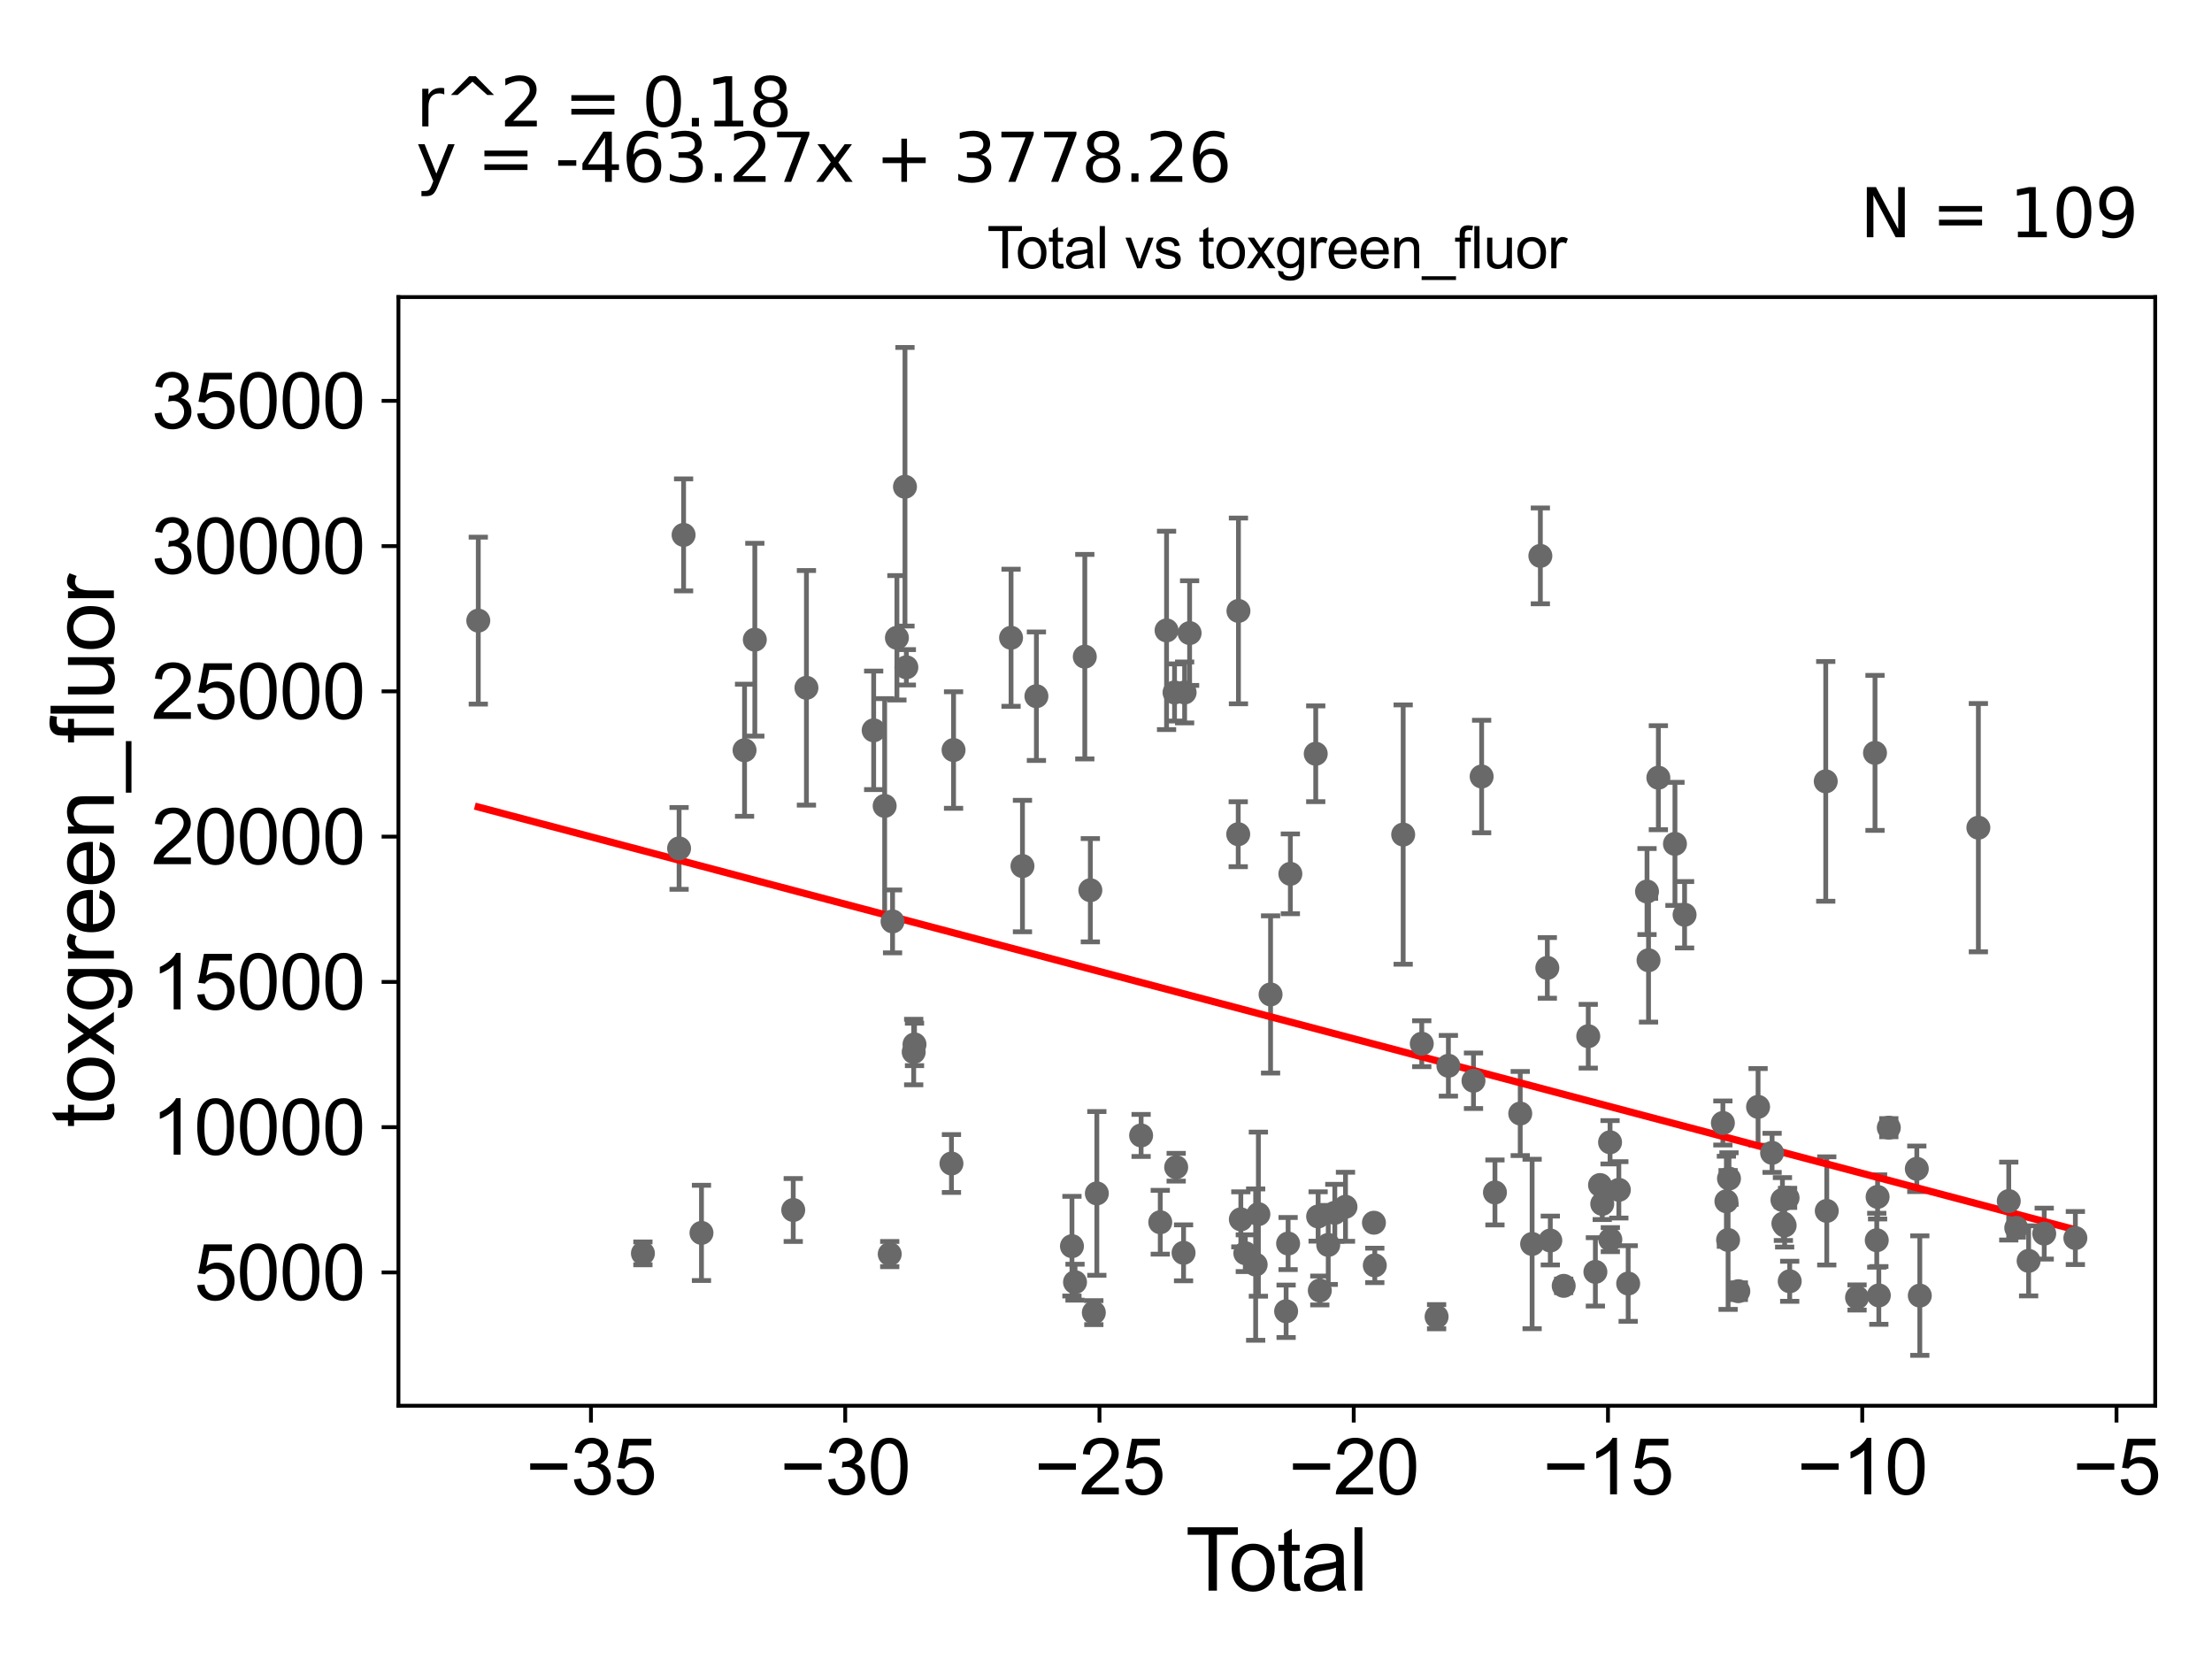 <?xml version="1.0" encoding="utf-8" standalone="no"?>
<!DOCTYPE svg PUBLIC "-//W3C//DTD SVG 1.1//EN"
  "http://www.w3.org/Graphics/SVG/1.1/DTD/svg11.dtd">
<svg xmlns:xlink="http://www.w3.org/1999/xlink" width="460.8pt" height="345.6pt" viewBox="0 0 460.8 345.6" xmlns="http://www.w3.org/2000/svg" version="1.1">
 <defs>
  <style type="text/css">*{stroke-linejoin: round; stroke-linecap: butt}</style>
 </defs>
 <g id="figure_1">
  <g id="patch_1">
   <path d="M 0 345.6 
L 460.8 345.6 
L 460.8 0 
L 0 0 
z
" style="fill: #ffffff"/>
  </g>
  <g id="axes_1">
   <g id="patch_2">
    <path d="M 83 292.84 
L 448.972 292.84 
L 448.972 61.886 
L 83 61.886 
z
" style="fill: #ffffff"/>
   </g>
   <g id="PathCollection_1">
    <defs>
     <path id="m50d3646044" d="M 0 1.118 
C 0.297 1.118 0.581 1 0.791 0.791 
C 1 0.581 1.118 0.297 1.118 0 
C 1.118 -0.297 1 -0.581 0.791 -0.791 
C 0.581 -1 0.297 -1.118 0 -1.118 
C -0.297 -1.118 -0.581 -1 -0.791 -0.791 
C -1 -0.581 -1.118 -0.297 -1.118 0 
C -1.118 0.297 -1 0.581 -0.791 0.791 
C -0.581 1 -0.297 1.118 0 1.118 
z
" style="stroke: #696969"/>
    </defs>
    <g clip-path="url(#pfc75679da4)">
     <use xlink:href="#m50d3646044" x="99.635" y="129.286" style="fill: #696969; stroke: #696969"/>
     <use xlink:href="#m50d3646044" x="371.316" y="249.969" style="fill: #696969; stroke: #696969"/>
     <use xlink:href="#m50d3646044" x="371.513" y="254.876" style="fill: #696969; stroke: #696969"/>
     <use xlink:href="#m50d3646044" x="311.425" y="248.409" style="fill: #696969; stroke: #696969"/>
     <use xlink:href="#m50d3646044" x="371.776" y="255.282" style="fill: #696969; stroke: #696969"/>
     <use xlink:href="#m50d3646044" x="372.384" y="249.537" style="fill: #696969; stroke: #696969"/>
     <use xlink:href="#m50d3646044" x="372.83" y="266.913" style="fill: #696969; stroke: #696969"/>
     <use xlink:href="#m50d3646044" x="308.653" y="161.76" style="fill: #696969; stroke: #696969"/>
     <use xlink:href="#m50d3646044" x="306.956" y="225.14" style="fill: #696969; stroke: #696969"/>
     <use xlink:href="#m50d3646044" x="301.725" y="222.022" style="fill: #696969; stroke: #696969"/>
     <use xlink:href="#m50d3646044" x="299.269" y="274.289" style="fill: #696969; stroke: #696969"/>
     <use xlink:href="#m50d3646044" x="432.337" y="257.906" style="fill: #696969; stroke: #696969"/>
     <use xlink:href="#m50d3646044" x="296.18" y="217.425" style="fill: #696969; stroke: #696969"/>
     <use xlink:href="#m50d3646044" x="425.849" y="256.981" style="fill: #696969; stroke: #696969"/>
     <use xlink:href="#m50d3646044" x="292.308" y="173.855" style="fill: #696969; stroke: #696969"/>
     <use xlink:href="#m50d3646044" x="380.549" y="252.255" style="fill: #696969; stroke: #696969"/>
     <use xlink:href="#m50d3646044" x="348.923" y="175.795" style="fill: #696969; stroke: #696969"/>
     <use xlink:href="#m50d3646044" x="286.216" y="254.715" style="fill: #696969; stroke: #696969"/>
     <use xlink:href="#m50d3646044" x="280.29" y="251.395" style="fill: #696969; stroke: #696969"/>
     <use xlink:href="#m50d3646044" x="278.065" y="252.649" style="fill: #696969; stroke: #696969"/>
     <use xlink:href="#m50d3646044" x="276.696" y="259.341" style="fill: #696969; stroke: #696969"/>
     <use xlink:href="#m50d3646044" x="274.94" y="268.834" style="fill: #696969; stroke: #696969"/>
     <use xlink:href="#m50d3646044" x="274.59" y="253.414" style="fill: #696969; stroke: #696969"/>
     <use xlink:href="#m50d3646044" x="274.092" y="157.025" style="fill: #696969; stroke: #696969"/>
     <use xlink:href="#m50d3646044" x="386.859" y="270.288" style="fill: #696969; stroke: #696969"/>
     <use xlink:href="#m50d3646044" x="268.805" y="182.034" style="fill: #696969; stroke: #696969"/>
     <use xlink:href="#m50d3646044" x="268.336" y="259.051" style="fill: #696969; stroke: #696969"/>
     <use xlink:href="#m50d3646044" x="380.336" y="162.77" style="fill: #696969; stroke: #696969"/>
     <use xlink:href="#m50d3646044" x="267.922" y="273.161" style="fill: #696969; stroke: #696969"/>
     <use xlink:href="#m50d3646044" x="316.693" y="231.97" style="fill: #696969; stroke: #696969"/>
     <use xlink:href="#m50d3646044" x="319.169" y="259.141" style="fill: #696969; stroke: #696969"/>
     <use xlink:href="#m50d3646044" x="350.929" y="190.56" style="fill: #696969; stroke: #696969"/>
     <use xlink:href="#m50d3646044" x="418.462" y="250.205" style="fill: #696969; stroke: #696969"/>
     <use xlink:href="#m50d3646044" x="343.419" y="200.038" style="fill: #696969; stroke: #696969"/>
     <use xlink:href="#m50d3646044" x="343.104" y="185.723" style="fill: #696969; stroke: #696969"/>
     <use xlink:href="#m50d3646044" x="358.907" y="233.938" style="fill: #696969; stroke: #696969"/>
     <use xlink:href="#m50d3646044" x="420.023" y="255.787" style="fill: #696969; stroke: #696969"/>
     <use xlink:href="#m50d3646044" x="359.64" y="250.251" style="fill: #696969; stroke: #696969"/>
     <use xlink:href="#m50d3646044" x="359.995" y="258.307" style="fill: #696969; stroke: #696969"/>
     <use xlink:href="#m50d3646044" x="360.18" y="245.514" style="fill: #696969; stroke: #696969"/>
     <use xlink:href="#m50d3646044" x="422.6" y="262.66" style="fill: #696969; stroke: #696969"/>
     <use xlink:href="#m50d3646044" x="339.179" y="267.382" style="fill: #696969; stroke: #696969"/>
     <use xlink:href="#m50d3646044" x="399.307" y="243.487" style="fill: #696969; stroke: #696969"/>
     <use xlink:href="#m50d3646044" x="412.131" y="172.421" style="fill: #696969; stroke: #696969"/>
     <use xlink:href="#m50d3646044" x="337.236" y="247.867" style="fill: #696969; stroke: #696969"/>
     <use xlink:href="#m50d3646044" x="335.463" y="258.237" style="fill: #696969; stroke: #696969"/>
     <use xlink:href="#m50d3646044" x="335.403" y="237.958" style="fill: #696969; stroke: #696969"/>
     <use xlink:href="#m50d3646044" x="333.776" y="250.797" style="fill: #696969; stroke: #696969"/>
     <use xlink:href="#m50d3646044" x="333.316" y="246.863" style="fill: #696969; stroke: #696969"/>
     <use xlink:href="#m50d3646044" x="332.349" y="264.956" style="fill: #696969; stroke: #696969"/>
     <use xlink:href="#m50d3646044" x="330.862" y="215.864" style="fill: #696969; stroke: #696969"/>
     <use xlink:href="#m50d3646044" x="366.238" y="230.582" style="fill: #696969; stroke: #696969"/>
     <use xlink:href="#m50d3646044" x="325.747" y="267.866" style="fill: #696969; stroke: #696969"/>
     <use xlink:href="#m50d3646044" x="369.158" y="240.157" style="fill: #696969; stroke: #696969"/>
     <use xlink:href="#m50d3646044" x="322.956" y="258.424" style="fill: #696969; stroke: #696969"/>
     <use xlink:href="#m50d3646044" x="322.335" y="201.632" style="fill: #696969; stroke: #696969"/>
     <use xlink:href="#m50d3646044" x="320.885" y="115.8" style="fill: #696969; stroke: #696969"/>
     <use xlink:href="#m50d3646044" x="362.128" y="268.978" style="fill: #696969; stroke: #696969"/>
     <use xlink:href="#m50d3646044" x="264.683" y="207.158" style="fill: #696969; stroke: #696969"/>
     <use xlink:href="#m50d3646044" x="286.395" y="263.605" style="fill: #696969; stroke: #696969"/>
     <use xlink:href="#m50d3646044" x="345.467" y="162.008" style="fill: #696969; stroke: #696969"/>
     <use xlink:href="#m50d3646044" x="198.205" y="242.38" style="fill: #696969; stroke: #696969"/>
     <use xlink:href="#m50d3646044" x="182.002" y="152.139" style="fill: #696969; stroke: #696969"/>
     <use xlink:href="#m50d3646044" x="184.291" y="167.889" style="fill: #696969; stroke: #696969"/>
     <use xlink:href="#m50d3646044" x="237.713" y="236.532" style="fill: #696969; stroke: #696969"/>
     <use xlink:href="#m50d3646044" x="390.598" y="156.84" style="fill: #696969; stroke: #696969"/>
     <use xlink:href="#m50d3646044" x="185.348" y="261.245" style="fill: #696969; stroke: #696969"/>
     <use xlink:href="#m50d3646044" x="185.936" y="191.948" style="fill: #696969; stroke: #696969"/>
     <use xlink:href="#m50d3646044" x="228.493" y="248.607" style="fill: #696969; stroke: #696969"/>
     <use xlink:href="#m50d3646044" x="227.866" y="273.442" style="fill: #696969; stroke: #696969"/>
     <use xlink:href="#m50d3646044" x="227.138" y="185.449" style="fill: #696969; stroke: #696969"/>
     <use xlink:href="#m50d3646044" x="225.984" y="136.796" style="fill: #696969; stroke: #696969"/>
     <use xlink:href="#m50d3646044" x="223.946" y="267.105" style="fill: #696969; stroke: #696969"/>
     <use xlink:href="#m50d3646044" x="390.963" y="258.364" style="fill: #696969; stroke: #696969"/>
     <use xlink:href="#m50d3646044" x="186.843" y="132.864" style="fill: #696969; stroke: #696969"/>
     <use xlink:href="#m50d3646044" x="188.523" y="101.4" style="fill: #696969; stroke: #696969"/>
     <use xlink:href="#m50d3646044" x="188.81" y="139.012" style="fill: #696969; stroke: #696969"/>
     <use xlink:href="#m50d3646044" x="223.308" y="259.601" style="fill: #696969; stroke: #696969"/>
     <use xlink:href="#m50d3646044" x="391.14" y="249.336" style="fill: #696969; stroke: #696969"/>
     <use xlink:href="#m50d3646044" x="190.34" y="219.154" style="fill: #696969; stroke: #696969"/>
     <use xlink:href="#m50d3646044" x="215.903" y="145.033" style="fill: #696969; stroke: #696969"/>
     <use xlink:href="#m50d3646044" x="212.998" y="180.416" style="fill: #696969; stroke: #696969"/>
     <use xlink:href="#m50d3646044" x="210.622" y="132.858" style="fill: #696969; stroke: #696969"/>
     <use xlink:href="#m50d3646044" x="391.395" y="269.859" style="fill: #696969; stroke: #696969"/>
     <use xlink:href="#m50d3646044" x="198.643" y="156.245" style="fill: #696969; stroke: #696969"/>
     <use xlink:href="#m50d3646044" x="190.508" y="217.571" style="fill: #696969; stroke: #696969"/>
     <use xlink:href="#m50d3646044" x="241.703" y="254.617" style="fill: #696969; stroke: #696969"/>
     <use xlink:href="#m50d3646044" x="167.995" y="143.283" style="fill: #696969; stroke: #696969"/>
     <use xlink:href="#m50d3646044" x="393.474" y="234.913" style="fill: #696969; stroke: #696969"/>
     <use xlink:href="#m50d3646044" x="146.131" y="256.834" style="fill: #696969; stroke: #696969"/>
     <use xlink:href="#m50d3646044" x="141.466" y="176.739" style="fill: #696969; stroke: #696969"/>
     <use xlink:href="#m50d3646044" x="257.945" y="173.782" style="fill: #696969; stroke: #696969"/>
     <use xlink:href="#m50d3646044" x="247.818" y="131.882" style="fill: #696969; stroke: #696969"/>
     <use xlink:href="#m50d3646044" x="243.016" y="131.325" style="fill: #696969; stroke: #696969"/>
     <use xlink:href="#m50d3646044" x="257.991" y="127.267" style="fill: #696969; stroke: #696969"/>
     <use xlink:href="#m50d3646044" x="258.489" y="254.012" style="fill: #696969; stroke: #696969"/>
     <use xlink:href="#m50d3646044" x="259.421" y="261.064" style="fill: #696969; stroke: #696969"/>
     <use xlink:href="#m50d3646044" x="155.104" y="156.289" style="fill: #696969; stroke: #696969"/>
     <use xlink:href="#m50d3646044" x="246.779" y="144.25" style="fill: #696969; stroke: #696969"/>
     <use xlink:href="#m50d3646044" x="246.558" y="260.986" style="fill: #696969; stroke: #696969"/>
     <use xlink:href="#m50d3646044" x="245.021" y="243.157" style="fill: #696969; stroke: #696969"/>
     <use xlink:href="#m50d3646044" x="133.93" y="261.099" style="fill: #696969; stroke: #696969"/>
     <use xlink:href="#m50d3646044" x="399.93" y="269.898" style="fill: #696969; stroke: #696969"/>
     <use xlink:href="#m50d3646044" x="261.577" y="263.438" style="fill: #696969; stroke: #696969"/>
     <use xlink:href="#m50d3646044" x="244.678" y="144.251" style="fill: #696969; stroke: #696969"/>
     <use xlink:href="#m50d3646044" x="157.243" y="133.258" style="fill: #696969; stroke: #696969"/>
     <use xlink:href="#m50d3646044" x="165.246" y="252.064" style="fill: #696969; stroke: #696969"/>
     <use xlink:href="#m50d3646044" x="262.145" y="252.931" style="fill: #696969; stroke: #696969"/>
     <use xlink:href="#m50d3646044" x="142.405" y="111.429" style="fill: #696969; stroke: #696969"/>
    </g>
   </g>
   <g id="matplotlib.axis_1">
    <g id="xtick_1">
     <g id="line2d_1">
      <defs>
       <path id="m8ec4820594" d="M 0 0 
L 0 3.5 
" style="stroke: #000000; stroke-width: 0.8"/>
      </defs>
      <g>
       <use xlink:href="#m8ec4820594" x="123.109" y="292.84" style="stroke: #000000; stroke-width: 0.8"/>
      </g>
     </g>
     <g id="text_1">
      <!-- −35 -->
      <g transform="translate(109.539 311.293)scale(0.16 -0.16)">
       <defs>
        <path id="ArialMT-2212" d="M 3381 1997 
L 356 1997 
L 356 2522 
L 3381 2522 
L 3381 1997 
z
" transform="scale(0.016)"/>
        <path id="ArialMT-33" d="M 269 1209 
L 831 1284 
Q 928 806 1161 595 
Q 1394 384 1728 384 
Q 2125 384 2398 659 
Q 2672 934 2672 1341 
Q 2672 1728 2419 1979 
Q 2166 2231 1775 2231 
Q 1616 2231 1378 2169 
L 1441 2663 
Q 1497 2656 1531 2656 
Q 1891 2656 2178 2843 
Q 2466 3031 2466 3422 
Q 2466 3731 2256 3934 
Q 2047 4138 1716 4138 
Q 1388 4138 1169 3931 
Q 950 3725 888 3313 
L 325 3413 
Q 428 3978 793 4289 
Q 1159 4600 1703 4600 
Q 2078 4600 2393 4439 
Q 2709 4278 2876 4000 
Q 3044 3722 3044 3409 
Q 3044 3113 2884 2869 
Q 2725 2625 2413 2481 
Q 2819 2388 3044 2092 
Q 3269 1797 3269 1353 
Q 3269 753 2831 336 
Q 2394 -81 1725 -81 
Q 1122 -81 723 278 
Q 325 638 269 1209 
z
" transform="scale(0.016)"/>
        <path id="ArialMT-35" d="M 266 1200 
L 856 1250 
Q 922 819 1161 601 
Q 1400 384 1738 384 
Q 2144 384 2425 690 
Q 2706 997 2706 1503 
Q 2706 1984 2436 2262 
Q 2166 2541 1728 2541 
Q 1456 2541 1237 2417 
Q 1019 2294 894 2097 
L 366 2166 
L 809 4519 
L 3088 4519 
L 3088 3981 
L 1259 3981 
L 1013 2750 
Q 1425 3038 1878 3038 
Q 2478 3038 2890 2622 
Q 3303 2206 3303 1553 
Q 3303 931 2941 478 
Q 2500 -78 1738 -78 
Q 1113 -78 717 272 
Q 322 622 266 1200 
z
" transform="scale(0.016)"/>
       </defs>
       <use xlink:href="#ArialMT-2212"/>
       <use xlink:href="#ArialMT-33" x="58.398"/>
       <use xlink:href="#ArialMT-35" x="114.014"/>
      </g>
     </g>
    </g>
    <g id="xtick_2">
     <g id="line2d_2">
      <g>
       <use xlink:href="#m8ec4820594" x="176.075" y="292.84" style="stroke: #000000; stroke-width: 0.8"/>
      </g>
     </g>
     <g id="text_2">
      <!-- −30 -->
      <g transform="translate(162.505 311.293)scale(0.16 -0.16)">
       <defs>
        <path id="ArialMT-30" d="M 266 2259 
Q 266 3072 433 3567 
Q 600 4063 929 4331 
Q 1259 4600 1759 4600 
Q 2128 4600 2406 4451 
Q 2684 4303 2865 4023 
Q 3047 3744 3150 3342 
Q 3253 2941 3253 2259 
Q 3253 1453 3087 958 
Q 2922 463 2592 192 
Q 2263 -78 1759 -78 
Q 1097 -78 719 397 
Q 266 969 266 2259 
z
M 844 2259 
Q 844 1131 1108 757 
Q 1372 384 1759 384 
Q 2147 384 2411 759 
Q 2675 1134 2675 2259 
Q 2675 3391 2411 3762 
Q 2147 4134 1753 4134 
Q 1366 4134 1134 3806 
Q 844 3388 844 2259 
z
" transform="scale(0.016)"/>
       </defs>
       <use xlink:href="#ArialMT-2212"/>
       <use xlink:href="#ArialMT-33" x="58.398"/>
       <use xlink:href="#ArialMT-30" x="114.014"/>
      </g>
     </g>
    </g>
    <g id="xtick_3">
     <g id="line2d_3">
      <g>
       <use xlink:href="#m8ec4820594" x="229.041" y="292.84" style="stroke: #000000; stroke-width: 0.8"/>
      </g>
     </g>
     <g id="text_3">
      <!-- −25 -->
      <g transform="translate(215.471 311.293)scale(0.16 -0.16)">
       <defs>
        <path id="ArialMT-32" d="M 3222 541 
L 3222 0 
L 194 0 
Q 188 203 259 391 
Q 375 700 629 1000 
Q 884 1300 1366 1694 
Q 2113 2306 2375 2664 
Q 2638 3022 2638 3341 
Q 2638 3675 2398 3904 
Q 2159 4134 1775 4134 
Q 1369 4134 1125 3890 
Q 881 3647 878 3216 
L 300 3275 
Q 359 3922 746 4261 
Q 1134 4600 1788 4600 
Q 2447 4600 2831 4234 
Q 3216 3869 3216 3328 
Q 3216 3053 3103 2787 
Q 2991 2522 2730 2228 
Q 2469 1934 1863 1422 
Q 1356 997 1212 845 
Q 1069 694 975 541 
L 3222 541 
z
" transform="scale(0.016)"/>
       </defs>
       <use xlink:href="#ArialMT-2212"/>
       <use xlink:href="#ArialMT-32" x="58.398"/>
       <use xlink:href="#ArialMT-35" x="114.014"/>
      </g>
     </g>
    </g>
    <g id="xtick_4">
     <g id="line2d_4">
      <g>
       <use xlink:href="#m8ec4820594" x="282.007" y="292.84" style="stroke: #000000; stroke-width: 0.8"/>
      </g>
     </g>
     <g id="text_4">
      <!-- −20 -->
      <g transform="translate(268.437 311.293)scale(0.16 -0.16)">
       <use xlink:href="#ArialMT-2212"/>
       <use xlink:href="#ArialMT-32" x="58.398"/>
       <use xlink:href="#ArialMT-30" x="114.014"/>
      </g>
     </g>
    </g>
    <g id="xtick_5">
     <g id="line2d_5">
      <g>
       <use xlink:href="#m8ec4820594" x="334.973" y="292.84" style="stroke: #000000; stroke-width: 0.8"/>
      </g>
     </g>
     <g id="text_5">
      <!-- −15 -->
      <g transform="translate(321.403 311.293)scale(0.16 -0.16)">
       <defs>
        <path id="ArialMT-31" d="M 2384 0 
L 1822 0 
L 1822 3584 
Q 1619 3391 1289 3197 
Q 959 3003 697 2906 
L 697 3450 
Q 1169 3672 1522 3987 
Q 1875 4303 2022 4600 
L 2384 4600 
L 2384 0 
z
" transform="scale(0.016)"/>
       </defs>
       <use xlink:href="#ArialMT-2212"/>
       <use xlink:href="#ArialMT-31" x="58.398"/>
       <use xlink:href="#ArialMT-35" x="114.014"/>
      </g>
     </g>
    </g>
    <g id="xtick_6">
     <g id="line2d_6">
      <g>
       <use xlink:href="#m8ec4820594" x="387.94" y="292.84" style="stroke: #000000; stroke-width: 0.8"/>
      </g>
     </g>
     <g id="text_6">
      <!-- −10 -->
      <g transform="translate(374.37 311.293)scale(0.16 -0.16)">
       <use xlink:href="#ArialMT-2212"/>
       <use xlink:href="#ArialMT-31" x="58.398"/>
       <use xlink:href="#ArialMT-30" x="114.014"/>
      </g>
     </g>
    </g>
    <g id="xtick_7">
     <g id="line2d_7">
      <g>
       <use xlink:href="#m8ec4820594" x="440.906" y="292.84" style="stroke: #000000; stroke-width: 0.8"/>
      </g>
     </g>
     <g id="text_7">
      <!-- −5 -->
      <g transform="translate(431.785 311.293)scale(0.16 -0.16)">
       <use xlink:href="#ArialMT-2212"/>
       <use xlink:href="#ArialMT-35" x="58.398"/>
      </g>
     </g>
    </g>
    <g id="text_8">
     <!-- Total -->
     <g transform="translate(246.981 331.357)scale(0.18 -0.18)">
      <defs>
       <path id="ArialMT-54" d="M 1659 0 
L 1659 4041 
L 150 4041 
L 150 4581 
L 3781 4581 
L 3781 4041 
L 2266 4041 
L 2266 0 
L 1659 0 
z
" transform="scale(0.016)"/>
       <path id="ArialMT-6f" d="M 213 1659 
Q 213 2581 725 3025 
Q 1153 3394 1769 3394 
Q 2453 3394 2887 2945 
Q 3322 2497 3322 1706 
Q 3322 1066 3130 698 
Q 2938 331 2570 128 
Q 2203 -75 1769 -75 
Q 1072 -75 642 372 
Q 213 819 213 1659 
z
M 791 1659 
Q 791 1022 1069 705 
Q 1347 388 1769 388 
Q 2188 388 2466 706 
Q 2744 1025 2744 1678 
Q 2744 2294 2464 2611 
Q 2184 2928 1769 2928 
Q 1347 2928 1069 2612 
Q 791 2297 791 1659 
z
" transform="scale(0.016)"/>
       <path id="ArialMT-74" d="M 1650 503 
L 1731 6 
Q 1494 -44 1306 -44 
Q 1000 -44 831 53 
Q 663 150 594 308 
Q 525 466 525 972 
L 525 2881 
L 113 2881 
L 113 3319 
L 525 3319 
L 525 4141 
L 1084 4478 
L 1084 3319 
L 1650 3319 
L 1650 2881 
L 1084 2881 
L 1084 941 
Q 1084 700 1114 631 
Q 1144 563 1211 522 
Q 1278 481 1403 481 
Q 1497 481 1650 503 
z
" transform="scale(0.016)"/>
       <path id="ArialMT-61" d="M 2588 409 
Q 2275 144 1986 34 
Q 1697 -75 1366 -75 
Q 819 -75 525 192 
Q 231 459 231 875 
Q 231 1119 342 1320 
Q 453 1522 633 1644 
Q 813 1766 1038 1828 
Q 1203 1872 1538 1913 
Q 2219 1994 2541 2106 
Q 2544 2222 2544 2253 
Q 2544 2597 2384 2738 
Q 2169 2928 1744 2928 
Q 1347 2928 1158 2789 
Q 969 2650 878 2297 
L 328 2372 
Q 403 2725 575 2942 
Q 747 3159 1072 3276 
Q 1397 3394 1825 3394 
Q 2250 3394 2515 3294 
Q 2781 3194 2906 3042 
Q 3031 2891 3081 2659 
Q 3109 2516 3109 2141 
L 3109 1391 
Q 3109 606 3145 398 
Q 3181 191 3288 0 
L 2700 0 
Q 2613 175 2588 409 
z
M 2541 1666 
Q 2234 1541 1622 1453 
Q 1275 1403 1131 1340 
Q 988 1278 909 1158 
Q 831 1038 831 891 
Q 831 666 1001 516 
Q 1172 366 1500 366 
Q 1825 366 2078 508 
Q 2331 650 2450 897 
Q 2541 1088 2541 1459 
L 2541 1666 
z
" transform="scale(0.016)"/>
       <path id="ArialMT-6c" d="M 409 0 
L 409 4581 
L 972 4581 
L 972 0 
L 409 0 
z
" transform="scale(0.016)"/>
      </defs>
      <use xlink:href="#ArialMT-54"/>
      <use xlink:href="#ArialMT-6f" x="49.959"/>
      <use xlink:href="#ArialMT-74" x="105.574"/>
      <use xlink:href="#ArialMT-61" x="133.357"/>
      <use xlink:href="#ArialMT-6c" x="188.973"/>
     </g>
    </g>
   </g>
   <g id="matplotlib.axis_2">
    <g id="ytick_1">
     <g id="line2d_8">
      <defs>
       <path id="md6be3499db" d="M 0 0 
L -3.5 0 
" style="stroke: #000000; stroke-width: 0.8"/>
      </defs>
      <g>
       <use xlink:href="#md6be3499db" x="83" y="265.073" style="stroke: #000000; stroke-width: 0.8"/>
      </g>
     </g>
     <g id="text_9">
      <!-- 5000 -->
      <g transform="translate(40.41 270.8)scale(0.16 -0.16)">
       <use xlink:href="#ArialMT-35"/>
       <use xlink:href="#ArialMT-30" x="55.615"/>
       <use xlink:href="#ArialMT-30" x="111.23"/>
       <use xlink:href="#ArialMT-30" x="166.846"/>
      </g>
     </g>
    </g>
    <g id="ytick_2">
     <g id="line2d_9">
      <g>
       <use xlink:href="#md6be3499db" x="83" y="234.812" style="stroke: #000000; stroke-width: 0.8"/>
      </g>
     </g>
     <g id="text_10">
      <!-- 10000 -->
      <g transform="translate(31.512 240.538)scale(0.16 -0.16)">
       <use xlink:href="#ArialMT-31"/>
       <use xlink:href="#ArialMT-30" x="55.615"/>
       <use xlink:href="#ArialMT-30" x="111.23"/>
       <use xlink:href="#ArialMT-30" x="166.846"/>
       <use xlink:href="#ArialMT-30" x="222.461"/>
      </g>
     </g>
    </g>
    <g id="ytick_3">
     <g id="line2d_10">
      <g>
       <use xlink:href="#md6be3499db" x="83" y="204.55" style="stroke: #000000; stroke-width: 0.8"/>
      </g>
     </g>
     <g id="text_11">
      <!-- 15000 -->
      <g transform="translate(31.512 210.276)scale(0.16 -0.16)">
       <use xlink:href="#ArialMT-31"/>
       <use xlink:href="#ArialMT-35" x="55.615"/>
       <use xlink:href="#ArialMT-30" x="111.23"/>
       <use xlink:href="#ArialMT-30" x="166.846"/>
       <use xlink:href="#ArialMT-30" x="222.461"/>
      </g>
     </g>
    </g>
    <g id="ytick_4">
     <g id="line2d_11">
      <g>
       <use xlink:href="#md6be3499db" x="83" y="174.288" style="stroke: #000000; stroke-width: 0.8"/>
      </g>
     </g>
     <g id="text_12">
      <!-- 20000 -->
      <g transform="translate(31.512 180.014)scale(0.16 -0.16)">
       <use xlink:href="#ArialMT-32"/>
       <use xlink:href="#ArialMT-30" x="55.615"/>
       <use xlink:href="#ArialMT-30" x="111.23"/>
       <use xlink:href="#ArialMT-30" x="166.846"/>
       <use xlink:href="#ArialMT-30" x="222.461"/>
      </g>
     </g>
    </g>
    <g id="ytick_5">
     <g id="line2d_12">
      <g>
       <use xlink:href="#md6be3499db" x="83" y="144.026" style="stroke: #000000; stroke-width: 0.8"/>
      </g>
     </g>
     <g id="text_13">
      <!-- 25000 -->
      <g transform="translate(31.512 149.752)scale(0.16 -0.16)">
       <use xlink:href="#ArialMT-32"/>
       <use xlink:href="#ArialMT-35" x="55.615"/>
       <use xlink:href="#ArialMT-30" x="111.23"/>
       <use xlink:href="#ArialMT-30" x="166.846"/>
       <use xlink:href="#ArialMT-30" x="222.461"/>
      </g>
     </g>
    </g>
    <g id="ytick_6">
     <g id="line2d_13">
      <g>
       <use xlink:href="#md6be3499db" x="83" y="113.764" style="stroke: #000000; stroke-width: 0.8"/>
      </g>
     </g>
     <g id="text_14">
      <!-- 30000 -->
      <g transform="translate(31.512 119.491)scale(0.16 -0.16)">
       <use xlink:href="#ArialMT-33"/>
       <use xlink:href="#ArialMT-30" x="55.615"/>
       <use xlink:href="#ArialMT-30" x="111.23"/>
       <use xlink:href="#ArialMT-30" x="166.846"/>
       <use xlink:href="#ArialMT-30" x="222.461"/>
      </g>
     </g>
    </g>
    <g id="ytick_7">
     <g id="line2d_14">
      <g>
       <use xlink:href="#md6be3499db" x="83" y="83.502" style="stroke: #000000; stroke-width: 0.8"/>
      </g>
     </g>
     <g id="text_15">
      <!-- 35000 -->
      <g transform="translate(31.512 89.229)scale(0.16 -0.16)">
       <use xlink:href="#ArialMT-33"/>
       <use xlink:href="#ArialMT-35" x="55.615"/>
       <use xlink:href="#ArialMT-30" x="111.23"/>
       <use xlink:href="#ArialMT-30" x="166.846"/>
       <use xlink:href="#ArialMT-30" x="222.461"/>
      </g>
     </g>
    </g>
    <g id="text_16">
     <!-- toxgreen_fluor -->
     <g transform="translate(23.724 234.895)rotate(-90)scale(0.18 -0.18)">
      <defs>
       <path id="ArialMT-78" d="M 47 0 
L 1259 1725 
L 138 3319 
L 841 3319 
L 1350 2541 
Q 1494 2319 1581 2169 
Q 1719 2375 1834 2534 
L 2394 3319 
L 3066 3319 
L 1919 1756 
L 3153 0 
L 2463 0 
L 1781 1031 
L 1600 1309 
L 728 0 
L 47 0 
z
" transform="scale(0.016)"/>
       <path id="ArialMT-67" d="M 319 -275 
L 866 -356 
Q 900 -609 1056 -725 
Q 1266 -881 1628 -881 
Q 2019 -881 2231 -725 
Q 2444 -569 2519 -288 
Q 2563 -116 2559 434 
Q 2191 0 1641 0 
Q 956 0 581 494 
Q 206 988 206 1678 
Q 206 2153 378 2554 
Q 550 2956 876 3175 
Q 1203 3394 1644 3394 
Q 2231 3394 2613 2919 
L 2613 3319 
L 3131 3319 
L 3131 450 
Q 3131 -325 2973 -648 
Q 2816 -972 2473 -1159 
Q 2131 -1347 1631 -1347 
Q 1038 -1347 672 -1080 
Q 306 -813 319 -275 
z
M 784 1719 
Q 784 1066 1043 766 
Q 1303 466 1694 466 
Q 2081 466 2343 764 
Q 2606 1063 2606 1700 
Q 2606 2309 2336 2618 
Q 2066 2928 1684 2928 
Q 1309 2928 1046 2623 
Q 784 2319 784 1719 
z
" transform="scale(0.016)"/>
       <path id="ArialMT-72" d="M 416 0 
L 416 3319 
L 922 3319 
L 922 2816 
Q 1116 3169 1280 3281 
Q 1444 3394 1641 3394 
Q 1925 3394 2219 3213 
L 2025 2691 
Q 1819 2813 1613 2813 
Q 1428 2813 1281 2702 
Q 1134 2591 1072 2394 
Q 978 2094 978 1738 
L 978 0 
L 416 0 
z
" transform="scale(0.016)"/>
       <path id="ArialMT-65" d="M 2694 1069 
L 3275 997 
Q 3138 488 2766 206 
Q 2394 -75 1816 -75 
Q 1088 -75 661 373 
Q 234 822 234 1631 
Q 234 2469 665 2931 
Q 1097 3394 1784 3394 
Q 2450 3394 2872 2941 
Q 3294 2488 3294 1666 
Q 3294 1616 3291 1516 
L 816 1516 
Q 847 969 1125 678 
Q 1403 388 1819 388 
Q 2128 388 2347 550 
Q 2566 713 2694 1069 
z
M 847 1978 
L 2700 1978 
Q 2663 2397 2488 2606 
Q 2219 2931 1791 2931 
Q 1403 2931 1139 2672 
Q 875 2413 847 1978 
z
" transform="scale(0.016)"/>
       <path id="ArialMT-6e" d="M 422 0 
L 422 3319 
L 928 3319 
L 928 2847 
Q 1294 3394 1984 3394 
Q 2284 3394 2536 3286 
Q 2788 3178 2913 3003 
Q 3038 2828 3088 2588 
Q 3119 2431 3119 2041 
L 3119 0 
L 2556 0 
L 2556 2019 
Q 2556 2363 2490 2533 
Q 2425 2703 2258 2804 
Q 2091 2906 1866 2906 
Q 1506 2906 1245 2678 
Q 984 2450 984 1813 
L 984 0 
L 422 0 
z
" transform="scale(0.016)"/>
       <path id="ArialMT-5f" d="M -97 -1272 
L -97 -866 
L 3631 -866 
L 3631 -1272 
L -97 -1272 
z
" transform="scale(0.016)"/>
       <path id="ArialMT-66" d="M 556 0 
L 556 2881 
L 59 2881 
L 59 3319 
L 556 3319 
L 556 3672 
Q 556 4006 616 4169 
Q 697 4388 901 4523 
Q 1106 4659 1475 4659 
Q 1713 4659 2000 4603 
L 1916 4113 
Q 1741 4144 1584 4144 
Q 1328 4144 1222 4034 
Q 1116 3925 1116 3625 
L 1116 3319 
L 1763 3319 
L 1763 2881 
L 1116 2881 
L 1116 0 
L 556 0 
z
" transform="scale(0.016)"/>
       <path id="ArialMT-75" d="M 2597 0 
L 2597 488 
Q 2209 -75 1544 -75 
Q 1250 -75 995 37 
Q 741 150 617 320 
Q 494 491 444 738 
Q 409 903 409 1263 
L 409 3319 
L 972 3319 
L 972 1478 
Q 972 1038 1006 884 
Q 1059 663 1231 536 
Q 1403 409 1656 409 
Q 1909 409 2131 539 
Q 2353 669 2445 892 
Q 2538 1116 2538 1541 
L 2538 3319 
L 3100 3319 
L 3100 0 
L 2597 0 
z
" transform="scale(0.016)"/>
      </defs>
      <use xlink:href="#ArialMT-74"/>
      <use xlink:href="#ArialMT-6f" x="27.783"/>
      <use xlink:href="#ArialMT-78" x="83.398"/>
      <use xlink:href="#ArialMT-67" x="133.398"/>
      <use xlink:href="#ArialMT-72" x="189.014"/>
      <use xlink:href="#ArialMT-65" x="222.314"/>
      <use xlink:href="#ArialMT-65" x="277.93"/>
      <use xlink:href="#ArialMT-6e" x="333.545"/>
      <use xlink:href="#ArialMT-5f" x="389.16"/>
      <use xlink:href="#ArialMT-66" x="444.775"/>
      <use xlink:href="#ArialMT-6c" x="472.559"/>
      <use xlink:href="#ArialMT-75" x="494.775"/>
      <use xlink:href="#ArialMT-6f" x="550.391"/>
      <use xlink:href="#ArialMT-72" x="606.006"/>
     </g>
    </g>
   </g>
   <g id="LineCollection_1">
    <path d="M 99.635 146.674 
L 99.635 111.897 
" clip-path="url(#pfc75679da4)" style="fill: none; stroke: #696969"/>
    <path d="M 371.316 254.62 
L 371.316 245.318 
" clip-path="url(#pfc75679da4)" style="fill: none; stroke: #696969"/>
    <path d="M 371.513 258.413 
L 371.513 251.34 
" clip-path="url(#pfc75679da4)" style="fill: none; stroke: #696969"/>
    <path d="M 311.425 255.174 
L 311.425 241.644 
" clip-path="url(#pfc75679da4)" style="fill: none; stroke: #696969"/>
    <path d="M 371.776 259.79 
L 371.776 250.774 
" clip-path="url(#pfc75679da4)" style="fill: none; stroke: #696969"/>
    <path d="M 372.384 251.541 
L 372.384 247.532 
" clip-path="url(#pfc75679da4)" style="fill: none; stroke: #696969"/>
    <path d="M 372.83 271.084 
L 372.83 262.742 
" clip-path="url(#pfc75679da4)" style="fill: none; stroke: #696969"/>
    <path d="M 308.653 173.481 
L 308.653 150.039 
" clip-path="url(#pfc75679da4)" style="fill: none; stroke: #696969"/>
    <path d="M 306.956 230.921 
L 306.956 219.36 
" clip-path="url(#pfc75679da4)" style="fill: none; stroke: #696969"/>
    <path d="M 301.725 228.342 
L 301.725 215.701 
" clip-path="url(#pfc75679da4)" style="fill: none; stroke: #696969"/>
    <path d="M 299.269 276.811 
L 299.269 271.767 
" clip-path="url(#pfc75679da4)" style="fill: none; stroke: #696969"/>
    <path d="M 432.337 263.431 
L 432.337 252.381 
" clip-path="url(#pfc75679da4)" style="fill: none; stroke: #696969"/>
    <path d="M 296.18 222.205 
L 296.18 212.645 
" clip-path="url(#pfc75679da4)" style="fill: none; stroke: #696969"/>
    <path d="M 425.849 262.288 
L 425.849 251.674 
" clip-path="url(#pfc75679da4)" style="fill: none; stroke: #696969"/>
    <path d="M 292.308 200.865 
L 292.308 146.844 
" clip-path="url(#pfc75679da4)" style="fill: none; stroke: #696969"/>
    <path d="M 380.549 263.523 
L 380.549 240.987 
" clip-path="url(#pfc75679da4)" style="fill: none; stroke: #696969"/>
    <path d="M 348.923 188.615 
L 348.923 162.975 
" clip-path="url(#pfc75679da4)" style="fill: none; stroke: #696969"/>
    <path d="M 286.216 255.468 
L 286.216 253.962 
" clip-path="url(#pfc75679da4)" style="fill: none; stroke: #696969"/>
    <path d="M 280.29 258.583 
L 280.29 244.208 
" clip-path="url(#pfc75679da4)" style="fill: none; stroke: #696969"/>
    <path d="M 278.065 258.578 
L 278.065 246.72 
" clip-path="url(#pfc75679da4)" style="fill: none; stroke: #696969"/>
    <path d="M 276.696 267.571 
L 276.696 251.111 
" clip-path="url(#pfc75679da4)" style="fill: none; stroke: #696969"/>
    <path d="M 274.94 271.843 
L 274.94 265.824 
" clip-path="url(#pfc75679da4)" style="fill: none; stroke: #696969"/>
    <path d="M 274.59 258.552 
L 274.59 248.275 
" clip-path="url(#pfc75679da4)" style="fill: none; stroke: #696969"/>
    <path d="M 274.092 166.998 
L 274.092 147.052 
" clip-path="url(#pfc75679da4)" style="fill: none; stroke: #696969"/>
    <path d="M 386.859 272.91 
L 386.859 267.666 
" clip-path="url(#pfc75679da4)" style="fill: none; stroke: #696969"/>
    <path d="M 268.805 190.347 
L 268.805 173.72 
" clip-path="url(#pfc75679da4)" style="fill: none; stroke: #696969"/>
    <path d="M 268.336 264.477 
L 268.336 253.626 
" clip-path="url(#pfc75679da4)" style="fill: none; stroke: #696969"/>
    <path d="M 380.336 187.739 
L 380.336 137.802 
" clip-path="url(#pfc75679da4)" style="fill: none; stroke: #696969"/>
    <path d="M 267.922 278.623 
L 267.922 267.7 
" clip-path="url(#pfc75679da4)" style="fill: none; stroke: #696969"/>
    <path d="M 316.693 240.731 
L 316.693 223.208 
" clip-path="url(#pfc75679da4)" style="fill: none; stroke: #696969"/>
    <path d="M 319.169 276.793 
L 319.169 241.489 
" clip-path="url(#pfc75679da4)" style="fill: none; stroke: #696969"/>
    <path d="M 350.929 197.474 
L 350.929 183.646 
" clip-path="url(#pfc75679da4)" style="fill: none; stroke: #696969"/>
    <path d="M 418.462 258.319 
L 418.462 242.092 
" clip-path="url(#pfc75679da4)" style="fill: none; stroke: #696969"/>
    <path d="M 343.419 212.924 
L 343.419 187.151 
" clip-path="url(#pfc75679da4)" style="fill: none; stroke: #696969"/>
    <path d="M 343.104 194.681 
L 343.104 176.766 
" clip-path="url(#pfc75679da4)" style="fill: none; stroke: #696969"/>
    <path d="M 358.907 238.525 
L 358.907 229.351 
" clip-path="url(#pfc75679da4)" style="fill: none; stroke: #696969"/>
    <path d="M 420.023 257.717 
L 420.023 253.856 
" clip-path="url(#pfc75679da4)" style="fill: none; stroke: #696969"/>
    <path d="M 359.64 259.636 
L 359.64 240.866 
" clip-path="url(#pfc75679da4)" style="fill: none; stroke: #696969"/>
    <path d="M 359.995 272.769 
L 359.995 243.844 
" clip-path="url(#pfc75679da4)" style="fill: none; stroke: #696969"/>
    <path d="M 360.18 250.89 
L 360.18 240.137 
" clip-path="url(#pfc75679da4)" style="fill: none; stroke: #696969"/>
    <path d="M 422.6 269.958 
L 422.6 255.363 
" clip-path="url(#pfc75679da4)" style="fill: none; stroke: #696969"/>
    <path d="M 339.179 275.26 
L 339.179 259.505 
" clip-path="url(#pfc75679da4)" style="fill: none; stroke: #696969"/>
    <path d="M 399.307 248.232 
L 399.307 238.741 
" clip-path="url(#pfc75679da4)" style="fill: none; stroke: #696969"/>
    <path d="M 412.131 198.281 
L 412.131 146.56 
" clip-path="url(#pfc75679da4)" style="fill: none; stroke: #696969"/>
    <path d="M 337.236 253.74 
L 337.236 241.994 
" clip-path="url(#pfc75679da4)" style="fill: none; stroke: #696969"/>
    <path d="M 335.463 260.745 
L 335.463 255.728 
" clip-path="url(#pfc75679da4)" style="fill: none; stroke: #696969"/>
    <path d="M 335.403 242.471 
L 335.403 233.445 
" clip-path="url(#pfc75679da4)" style="fill: none; stroke: #696969"/>
    <path d="M 333.776 254.053 
L 333.776 247.541 
" clip-path="url(#pfc75679da4)" style="fill: none; stroke: #696969"/>
    <path d="M 333.316 247.549 
L 333.316 246.176 
" clip-path="url(#pfc75679da4)" style="fill: none; stroke: #696969"/>
    <path d="M 332.349 272.077 
L 332.349 257.836 
" clip-path="url(#pfc75679da4)" style="fill: none; stroke: #696969"/>
    <path d="M 330.862 222.502 
L 330.862 209.226 
" clip-path="url(#pfc75679da4)" style="fill: none; stroke: #696969"/>
    <path d="M 366.238 238.567 
L 366.238 222.597 
" clip-path="url(#pfc75679da4)" style="fill: none; stroke: #696969"/>
    <path d="M 325.747 269.289 
L 325.747 266.443 
" clip-path="url(#pfc75679da4)" style="fill: none; stroke: #696969"/>
    <path d="M 369.158 244.227 
L 369.158 236.088 
" clip-path="url(#pfc75679da4)" style="fill: none; stroke: #696969"/>
    <path d="M 322.956 263.512 
L 322.956 253.337 
" clip-path="url(#pfc75679da4)" style="fill: none; stroke: #696969"/>
    <path d="M 322.335 207.951 
L 322.335 195.312 
" clip-path="url(#pfc75679da4)" style="fill: none; stroke: #696969"/>
    <path d="M 320.885 125.78 
L 320.885 105.82 
" clip-path="url(#pfc75679da4)" style="fill: none; stroke: #696969"/>
    <path d="M 362.128 270.724 
L 362.128 267.231 
" clip-path="url(#pfc75679da4)" style="fill: none; stroke: #696969"/>
    <path d="M 264.683 223.535 
L 264.683 190.782 
" clip-path="url(#pfc75679da4)" style="fill: none; stroke: #696969"/>
    <path d="M 286.395 267.19 
L 286.395 260.021 
" clip-path="url(#pfc75679da4)" style="fill: none; stroke: #696969"/>
    <path d="M 345.467 172.843 
L 345.467 151.173 
" clip-path="url(#pfc75679da4)" style="fill: none; stroke: #696969"/>
    <path d="M 198.205 248.404 
L 198.205 236.355 
" clip-path="url(#pfc75679da4)" style="fill: none; stroke: #696969"/>
    <path d="M 182.002 164.487 
L 182.002 139.791 
" clip-path="url(#pfc75679da4)" style="fill: none; stroke: #696969"/>
    <path d="M 184.291 190.24 
L 184.291 145.538 
" clip-path="url(#pfc75679da4)" style="fill: none; stroke: #696969"/>
    <path d="M 237.713 240.912 
L 237.713 232.152 
" clip-path="url(#pfc75679da4)" style="fill: none; stroke: #696969"/>
    <path d="M 390.598 172.985 
L 390.598 140.694 
" clip-path="url(#pfc75679da4)" style="fill: none; stroke: #696969"/>
    <path d="M 185.348 263.873 
L 185.348 258.617 
" clip-path="url(#pfc75679da4)" style="fill: none; stroke: #696969"/>
    <path d="M 185.936 198.498 
L 185.936 185.398 
" clip-path="url(#pfc75679da4)" style="fill: none; stroke: #696969"/>
    <path d="M 228.493 265.659 
L 228.493 231.556 
" clip-path="url(#pfc75679da4)" style="fill: none; stroke: #696969"/>
    <path d="M 227.866 275.943 
L 227.866 270.942 
" clip-path="url(#pfc75679da4)" style="fill: none; stroke: #696969"/>
    <path d="M 227.138 196.208 
L 227.138 174.69 
" clip-path="url(#pfc75679da4)" style="fill: none; stroke: #696969"/>
    <path d="M 225.984 158.099 
L 225.984 115.493 
" clip-path="url(#pfc75679da4)" style="fill: none; stroke: #696969"/>
    <path d="M 223.946 270.847 
L 223.946 263.363 
" clip-path="url(#pfc75679da4)" style="fill: none; stroke: #696969"/>
    <path d="M 390.963 263.979 
L 390.963 252.749 
" clip-path="url(#pfc75679da4)" style="fill: none; stroke: #696969"/>
    <path d="M 186.843 145.82 
L 186.843 119.908 
" clip-path="url(#pfc75679da4)" style="fill: none; stroke: #696969"/>
    <path d="M 188.523 130.416 
L 188.523 72.384 
" clip-path="url(#pfc75679da4)" style="fill: none; stroke: #696969"/>
    <path d="M 188.81 142.694 
L 188.81 135.329 
" clip-path="url(#pfc75679da4)" style="fill: none; stroke: #696969"/>
    <path d="M 223.308 269.984 
L 223.308 249.219 
" clip-path="url(#pfc75679da4)" style="fill: none; stroke: #696969"/>
    <path d="M 391.14 253.941 
L 391.14 244.732 
" clip-path="url(#pfc75679da4)" style="fill: none; stroke: #696969"/>
    <path d="M 190.34 225.979 
L 190.34 212.329 
" clip-path="url(#pfc75679da4)" style="fill: none; stroke: #696969"/>
    <path d="M 215.903 158.418 
L 215.903 131.649 
" clip-path="url(#pfc75679da4)" style="fill: none; stroke: #696969"/>
    <path d="M 212.998 194.11 
L 212.998 166.723 
" clip-path="url(#pfc75679da4)" style="fill: none; stroke: #696969"/>
    <path d="M 210.622 147.137 
L 210.622 118.578 
" clip-path="url(#pfc75679da4)" style="fill: none; stroke: #696969"/>
    <path d="M 391.395 275.879 
L 391.395 263.84 
" clip-path="url(#pfc75679da4)" style="fill: none; stroke: #696969"/>
    <path d="M 198.643 168.384 
L 198.643 144.105 
" clip-path="url(#pfc75679da4)" style="fill: none; stroke: #696969"/>
    <path d="M 190.508 221.994 
L 190.508 213.148 
" clip-path="url(#pfc75679da4)" style="fill: none; stroke: #696969"/>
    <path d="M 241.703 261.264 
L 241.703 247.97 
" clip-path="url(#pfc75679da4)" style="fill: none; stroke: #696969"/>
    <path d="M 167.995 167.719 
L 167.995 118.848 
" clip-path="url(#pfc75679da4)" style="fill: none; stroke: #696969"/>
    <path d="M 393.474 236.802 
L 393.474 233.023 
" clip-path="url(#pfc75679da4)" style="fill: none; stroke: #696969"/>
    <path d="M 146.131 266.751 
L 146.131 246.916 
" clip-path="url(#pfc75679da4)" style="fill: none; stroke: #696969"/>
    <path d="M 141.466 185.259 
L 141.466 168.219 
" clip-path="url(#pfc75679da4)" style="fill: none; stroke: #696969"/>
    <path d="M 257.945 180.546 
L 257.945 167.019 
" clip-path="url(#pfc75679da4)" style="fill: none; stroke: #696969"/>
    <path d="M 247.818 142.781 
L 247.818 120.982 
" clip-path="url(#pfc75679da4)" style="fill: none; stroke: #696969"/>
    <path d="M 243.016 151.986 
L 243.016 110.664 
" clip-path="url(#pfc75679da4)" style="fill: none; stroke: #696969"/>
    <path d="M 257.991 146.617 
L 257.991 107.917 
" clip-path="url(#pfc75679da4)" style="fill: none; stroke: #696969"/>
    <path d="M 258.489 259.744 
L 258.489 248.279 
" clip-path="url(#pfc75679da4)" style="fill: none; stroke: #696969"/>
    <path d="M 259.421 264.892 
L 259.421 257.236 
" clip-path="url(#pfc75679da4)" style="fill: none; stroke: #696969"/>
    <path d="M 155.104 170.049 
L 155.104 142.53 
" clip-path="url(#pfc75679da4)" style="fill: none; stroke: #696969"/>
    <path d="M 246.779 150.595 
L 246.779 137.905 
" clip-path="url(#pfc75679da4)" style="fill: none; stroke: #696969"/>
    <path d="M 246.558 266.813 
L 246.558 255.159 
" clip-path="url(#pfc75679da4)" style="fill: none; stroke: #696969"/>
    <path d="M 245.021 246.05 
L 245.021 240.263 
" clip-path="url(#pfc75679da4)" style="fill: none; stroke: #696969"/>
    <path d="M 133.93 263.481 
L 133.93 258.716 
" clip-path="url(#pfc75679da4)" style="fill: none; stroke: #696969"/>
    <path d="M 399.93 282.342 
L 399.93 257.455 
" clip-path="url(#pfc75679da4)" style="fill: none; stroke: #696969"/>
    <path d="M 261.577 279.201 
L 261.577 247.675 
" clip-path="url(#pfc75679da4)" style="fill: none; stroke: #696969"/>
    <path d="M 244.678 150.201 
L 244.678 138.301 
" clip-path="url(#pfc75679da4)" style="fill: none; stroke: #696969"/>
    <path d="M 157.243 153.342 
L 157.243 113.175 
" clip-path="url(#pfc75679da4)" style="fill: none; stroke: #696969"/>
    <path d="M 165.246 258.618 
L 165.246 245.51 
" clip-path="url(#pfc75679da4)" style="fill: none; stroke: #696969"/>
    <path d="M 262.145 270.024 
L 262.145 235.839 
" clip-path="url(#pfc75679da4)" style="fill: none; stroke: #696969"/>
    <path d="M 142.405 123.098 
L 142.405 99.759 
" clip-path="url(#pfc75679da4)" style="fill: none; stroke: #696969"/>
   </g>
   <g id="line2d_15">
    <defs>
     <path id="m730f07b131" d="M 2 0 
L -2 -0 
" style="stroke: #696969"/>
    </defs>
    <g clip-path="url(#pfc75679da4)">
     <use xlink:href="#m730f07b131" x="99.635" y="146.674" style="fill: #696969; stroke: #696969"/>
     <use xlink:href="#m730f07b131" x="371.316" y="254.62" style="fill: #696969; stroke: #696969"/>
     <use xlink:href="#m730f07b131" x="371.513" y="258.413" style="fill: #696969; stroke: #696969"/>
     <use xlink:href="#m730f07b131" x="311.425" y="255.174" style="fill: #696969; stroke: #696969"/>
     <use xlink:href="#m730f07b131" x="371.776" y="259.79" style="fill: #696969; stroke: #696969"/>
     <use xlink:href="#m730f07b131" x="372.384" y="251.541" style="fill: #696969; stroke: #696969"/>
     <use xlink:href="#m730f07b131" x="372.83" y="271.084" style="fill: #696969; stroke: #696969"/>
     <use xlink:href="#m730f07b131" x="308.653" y="173.481" style="fill: #696969; stroke: #696969"/>
     <use xlink:href="#m730f07b131" x="306.956" y="230.921" style="fill: #696969; stroke: #696969"/>
     <use xlink:href="#m730f07b131" x="301.725" y="228.342" style="fill: #696969; stroke: #696969"/>
     <use xlink:href="#m730f07b131" x="299.269" y="276.811" style="fill: #696969; stroke: #696969"/>
     <use xlink:href="#m730f07b131" x="432.337" y="263.431" style="fill: #696969; stroke: #696969"/>
     <use xlink:href="#m730f07b131" x="296.18" y="222.205" style="fill: #696969; stroke: #696969"/>
     <use xlink:href="#m730f07b131" x="425.849" y="262.288" style="fill: #696969; stroke: #696969"/>
     <use xlink:href="#m730f07b131" x="292.308" y="200.865" style="fill: #696969; stroke: #696969"/>
     <use xlink:href="#m730f07b131" x="380.549" y="263.523" style="fill: #696969; stroke: #696969"/>
     <use xlink:href="#m730f07b131" x="348.923" y="188.615" style="fill: #696969; stroke: #696969"/>
     <use xlink:href="#m730f07b131" x="286.216" y="255.468" style="fill: #696969; stroke: #696969"/>
     <use xlink:href="#m730f07b131" x="280.29" y="258.583" style="fill: #696969; stroke: #696969"/>
     <use xlink:href="#m730f07b131" x="278.065" y="258.578" style="fill: #696969; stroke: #696969"/>
     <use xlink:href="#m730f07b131" x="276.696" y="267.571" style="fill: #696969; stroke: #696969"/>
     <use xlink:href="#m730f07b131" x="274.94" y="271.843" style="fill: #696969; stroke: #696969"/>
     <use xlink:href="#m730f07b131" x="274.59" y="258.552" style="fill: #696969; stroke: #696969"/>
     <use xlink:href="#m730f07b131" x="274.092" y="166.998" style="fill: #696969; stroke: #696969"/>
     <use xlink:href="#m730f07b131" x="386.859" y="272.91" style="fill: #696969; stroke: #696969"/>
     <use xlink:href="#m730f07b131" x="268.805" y="190.347" style="fill: #696969; stroke: #696969"/>
     <use xlink:href="#m730f07b131" x="268.336" y="264.477" style="fill: #696969; stroke: #696969"/>
     <use xlink:href="#m730f07b131" x="380.336" y="187.739" style="fill: #696969; stroke: #696969"/>
     <use xlink:href="#m730f07b131" x="267.922" y="278.623" style="fill: #696969; stroke: #696969"/>
     <use xlink:href="#m730f07b131" x="316.693" y="240.731" style="fill: #696969; stroke: #696969"/>
     <use xlink:href="#m730f07b131" x="319.169" y="276.793" style="fill: #696969; stroke: #696969"/>
     <use xlink:href="#m730f07b131" x="350.929" y="197.474" style="fill: #696969; stroke: #696969"/>
     <use xlink:href="#m730f07b131" x="418.462" y="258.319" style="fill: #696969; stroke: #696969"/>
     <use xlink:href="#m730f07b131" x="343.419" y="212.924" style="fill: #696969; stroke: #696969"/>
     <use xlink:href="#m730f07b131" x="343.104" y="194.681" style="fill: #696969; stroke: #696969"/>
     <use xlink:href="#m730f07b131" x="358.907" y="238.525" style="fill: #696969; stroke: #696969"/>
     <use xlink:href="#m730f07b131" x="420.023" y="257.717" style="fill: #696969; stroke: #696969"/>
     <use xlink:href="#m730f07b131" x="359.64" y="259.636" style="fill: #696969; stroke: #696969"/>
     <use xlink:href="#m730f07b131" x="359.995" y="272.769" style="fill: #696969; stroke: #696969"/>
     <use xlink:href="#m730f07b131" x="360.18" y="250.89" style="fill: #696969; stroke: #696969"/>
     <use xlink:href="#m730f07b131" x="422.6" y="269.958" style="fill: #696969; stroke: #696969"/>
     <use xlink:href="#m730f07b131" x="339.179" y="275.26" style="fill: #696969; stroke: #696969"/>
     <use xlink:href="#m730f07b131" x="399.307" y="248.232" style="fill: #696969; stroke: #696969"/>
     <use xlink:href="#m730f07b131" x="412.131" y="198.281" style="fill: #696969; stroke: #696969"/>
     <use xlink:href="#m730f07b131" x="337.236" y="253.74" style="fill: #696969; stroke: #696969"/>
     <use xlink:href="#m730f07b131" x="335.463" y="260.745" style="fill: #696969; stroke: #696969"/>
     <use xlink:href="#m730f07b131" x="335.403" y="242.471" style="fill: #696969; stroke: #696969"/>
     <use xlink:href="#m730f07b131" x="333.776" y="254.053" style="fill: #696969; stroke: #696969"/>
     <use xlink:href="#m730f07b131" x="333.316" y="247.549" style="fill: #696969; stroke: #696969"/>
     <use xlink:href="#m730f07b131" x="332.349" y="272.077" style="fill: #696969; stroke: #696969"/>
     <use xlink:href="#m730f07b131" x="330.862" y="222.502" style="fill: #696969; stroke: #696969"/>
     <use xlink:href="#m730f07b131" x="366.238" y="238.567" style="fill: #696969; stroke: #696969"/>
     <use xlink:href="#m730f07b131" x="325.747" y="269.289" style="fill: #696969; stroke: #696969"/>
     <use xlink:href="#m730f07b131" x="369.158" y="244.227" style="fill: #696969; stroke: #696969"/>
     <use xlink:href="#m730f07b131" x="322.956" y="263.512" style="fill: #696969; stroke: #696969"/>
     <use xlink:href="#m730f07b131" x="322.335" y="207.951" style="fill: #696969; stroke: #696969"/>
     <use xlink:href="#m730f07b131" x="320.885" y="125.78" style="fill: #696969; stroke: #696969"/>
     <use xlink:href="#m730f07b131" x="362.128" y="270.724" style="fill: #696969; stroke: #696969"/>
     <use xlink:href="#m730f07b131" x="264.683" y="223.535" style="fill: #696969; stroke: #696969"/>
     <use xlink:href="#m730f07b131" x="286.395" y="267.19" style="fill: #696969; stroke: #696969"/>
     <use xlink:href="#m730f07b131" x="345.467" y="172.843" style="fill: #696969; stroke: #696969"/>
     <use xlink:href="#m730f07b131" x="198.205" y="248.404" style="fill: #696969; stroke: #696969"/>
     <use xlink:href="#m730f07b131" x="182.002" y="164.487" style="fill: #696969; stroke: #696969"/>
     <use xlink:href="#m730f07b131" x="184.291" y="190.24" style="fill: #696969; stroke: #696969"/>
     <use xlink:href="#m730f07b131" x="237.713" y="240.912" style="fill: #696969; stroke: #696969"/>
     <use xlink:href="#m730f07b131" x="390.598" y="172.985" style="fill: #696969; stroke: #696969"/>
     <use xlink:href="#m730f07b131" x="185.348" y="263.873" style="fill: #696969; stroke: #696969"/>
     <use xlink:href="#m730f07b131" x="185.936" y="198.498" style="fill: #696969; stroke: #696969"/>
     <use xlink:href="#m730f07b131" x="228.493" y="265.659" style="fill: #696969; stroke: #696969"/>
     <use xlink:href="#m730f07b131" x="227.866" y="275.943" style="fill: #696969; stroke: #696969"/>
     <use xlink:href="#m730f07b131" x="227.138" y="196.208" style="fill: #696969; stroke: #696969"/>
     <use xlink:href="#m730f07b131" x="225.984" y="158.099" style="fill: #696969; stroke: #696969"/>
     <use xlink:href="#m730f07b131" x="223.946" y="270.847" style="fill: #696969; stroke: #696969"/>
     <use xlink:href="#m730f07b131" x="390.963" y="263.979" style="fill: #696969; stroke: #696969"/>
     <use xlink:href="#m730f07b131" x="186.843" y="145.82" style="fill: #696969; stroke: #696969"/>
     <use xlink:href="#m730f07b131" x="188.523" y="130.416" style="fill: #696969; stroke: #696969"/>
     <use xlink:href="#m730f07b131" x="188.81" y="142.694" style="fill: #696969; stroke: #696969"/>
     <use xlink:href="#m730f07b131" x="223.308" y="269.984" style="fill: #696969; stroke: #696969"/>
     <use xlink:href="#m730f07b131" x="391.14" y="253.941" style="fill: #696969; stroke: #696969"/>
     <use xlink:href="#m730f07b131" x="190.34" y="225.979" style="fill: #696969; stroke: #696969"/>
     <use xlink:href="#m730f07b131" x="215.903" y="158.418" style="fill: #696969; stroke: #696969"/>
     <use xlink:href="#m730f07b131" x="212.998" y="194.11" style="fill: #696969; stroke: #696969"/>
     <use xlink:href="#m730f07b131" x="210.622" y="147.137" style="fill: #696969; stroke: #696969"/>
     <use xlink:href="#m730f07b131" x="391.395" y="275.879" style="fill: #696969; stroke: #696969"/>
     <use xlink:href="#m730f07b131" x="198.643" y="168.384" style="fill: #696969; stroke: #696969"/>
     <use xlink:href="#m730f07b131" x="190.508" y="221.994" style="fill: #696969; stroke: #696969"/>
     <use xlink:href="#m730f07b131" x="241.703" y="261.264" style="fill: #696969; stroke: #696969"/>
     <use xlink:href="#m730f07b131" x="167.995" y="167.719" style="fill: #696969; stroke: #696969"/>
     <use xlink:href="#m730f07b131" x="393.474" y="236.802" style="fill: #696969; stroke: #696969"/>
     <use xlink:href="#m730f07b131" x="146.131" y="266.751" style="fill: #696969; stroke: #696969"/>
     <use xlink:href="#m730f07b131" x="141.466" y="185.259" style="fill: #696969; stroke: #696969"/>
     <use xlink:href="#m730f07b131" x="257.945" y="180.546" style="fill: #696969; stroke: #696969"/>
     <use xlink:href="#m730f07b131" x="247.818" y="142.781" style="fill: #696969; stroke: #696969"/>
     <use xlink:href="#m730f07b131" x="243.016" y="151.986" style="fill: #696969; stroke: #696969"/>
     <use xlink:href="#m730f07b131" x="257.991" y="146.617" style="fill: #696969; stroke: #696969"/>
     <use xlink:href="#m730f07b131" x="258.489" y="259.744" style="fill: #696969; stroke: #696969"/>
     <use xlink:href="#m730f07b131" x="259.421" y="264.892" style="fill: #696969; stroke: #696969"/>
     <use xlink:href="#m730f07b131" x="155.104" y="170.049" style="fill: #696969; stroke: #696969"/>
     <use xlink:href="#m730f07b131" x="246.779" y="150.595" style="fill: #696969; stroke: #696969"/>
     <use xlink:href="#m730f07b131" x="246.558" y="266.813" style="fill: #696969; stroke: #696969"/>
     <use xlink:href="#m730f07b131" x="245.021" y="246.05" style="fill: #696969; stroke: #696969"/>
     <use xlink:href="#m730f07b131" x="133.93" y="263.481" style="fill: #696969; stroke: #696969"/>
     <use xlink:href="#m730f07b131" x="399.93" y="282.342" style="fill: #696969; stroke: #696969"/>
     <use xlink:href="#m730f07b131" x="261.577" y="279.201" style="fill: #696969; stroke: #696969"/>
     <use xlink:href="#m730f07b131" x="244.678" y="150.201" style="fill: #696969; stroke: #696969"/>
     <use xlink:href="#m730f07b131" x="157.243" y="153.342" style="fill: #696969; stroke: #696969"/>
     <use xlink:href="#m730f07b131" x="165.246" y="258.618" style="fill: #696969; stroke: #696969"/>
     <use xlink:href="#m730f07b131" x="262.145" y="270.024" style="fill: #696969; stroke: #696969"/>
     <use xlink:href="#m730f07b131" x="142.405" y="123.098" style="fill: #696969; stroke: #696969"/>
    </g>
   </g>
   <g id="line2d_16">
    <g clip-path="url(#pfc75679da4)">
     <use xlink:href="#m730f07b131" x="99.635" y="111.897" style="fill: #696969; stroke: #696969"/>
     <use xlink:href="#m730f07b131" x="371.316" y="245.318" style="fill: #696969; stroke: #696969"/>
     <use xlink:href="#m730f07b131" x="371.513" y="251.34" style="fill: #696969; stroke: #696969"/>
     <use xlink:href="#m730f07b131" x="311.425" y="241.644" style="fill: #696969; stroke: #696969"/>
     <use xlink:href="#m730f07b131" x="371.776" y="250.774" style="fill: #696969; stroke: #696969"/>
     <use xlink:href="#m730f07b131" x="372.384" y="247.532" style="fill: #696969; stroke: #696969"/>
     <use xlink:href="#m730f07b131" x="372.83" y="262.742" style="fill: #696969; stroke: #696969"/>
     <use xlink:href="#m730f07b131" x="308.653" y="150.039" style="fill: #696969; stroke: #696969"/>
     <use xlink:href="#m730f07b131" x="306.956" y="219.36" style="fill: #696969; stroke: #696969"/>
     <use xlink:href="#m730f07b131" x="301.725" y="215.701" style="fill: #696969; stroke: #696969"/>
     <use xlink:href="#m730f07b131" x="299.269" y="271.767" style="fill: #696969; stroke: #696969"/>
     <use xlink:href="#m730f07b131" x="432.337" y="252.381" style="fill: #696969; stroke: #696969"/>
     <use xlink:href="#m730f07b131" x="296.18" y="212.645" style="fill: #696969; stroke: #696969"/>
     <use xlink:href="#m730f07b131" x="425.849" y="251.674" style="fill: #696969; stroke: #696969"/>
     <use xlink:href="#m730f07b131" x="292.308" y="146.844" style="fill: #696969; stroke: #696969"/>
     <use xlink:href="#m730f07b131" x="380.549" y="240.987" style="fill: #696969; stroke: #696969"/>
     <use xlink:href="#m730f07b131" x="348.923" y="162.975" style="fill: #696969; stroke: #696969"/>
     <use xlink:href="#m730f07b131" x="286.216" y="253.962" style="fill: #696969; stroke: #696969"/>
     <use xlink:href="#m730f07b131" x="280.29" y="244.208" style="fill: #696969; stroke: #696969"/>
     <use xlink:href="#m730f07b131" x="278.065" y="246.72" style="fill: #696969; stroke: #696969"/>
     <use xlink:href="#m730f07b131" x="276.696" y="251.111" style="fill: #696969; stroke: #696969"/>
     <use xlink:href="#m730f07b131" x="274.94" y="265.824" style="fill: #696969; stroke: #696969"/>
     <use xlink:href="#m730f07b131" x="274.59" y="248.275" style="fill: #696969; stroke: #696969"/>
     <use xlink:href="#m730f07b131" x="274.092" y="147.052" style="fill: #696969; stroke: #696969"/>
     <use xlink:href="#m730f07b131" x="386.859" y="267.666" style="fill: #696969; stroke: #696969"/>
     <use xlink:href="#m730f07b131" x="268.805" y="173.72" style="fill: #696969; stroke: #696969"/>
     <use xlink:href="#m730f07b131" x="268.336" y="253.626" style="fill: #696969; stroke: #696969"/>
     <use xlink:href="#m730f07b131" x="380.336" y="137.802" style="fill: #696969; stroke: #696969"/>
     <use xlink:href="#m730f07b131" x="267.922" y="267.7" style="fill: #696969; stroke: #696969"/>
     <use xlink:href="#m730f07b131" x="316.693" y="223.208" style="fill: #696969; stroke: #696969"/>
     <use xlink:href="#m730f07b131" x="319.169" y="241.489" style="fill: #696969; stroke: #696969"/>
     <use xlink:href="#m730f07b131" x="350.929" y="183.646" style="fill: #696969; stroke: #696969"/>
     <use xlink:href="#m730f07b131" x="418.462" y="242.092" style="fill: #696969; stroke: #696969"/>
     <use xlink:href="#m730f07b131" x="343.419" y="187.151" style="fill: #696969; stroke: #696969"/>
     <use xlink:href="#m730f07b131" x="343.104" y="176.766" style="fill: #696969; stroke: #696969"/>
     <use xlink:href="#m730f07b131" x="358.907" y="229.351" style="fill: #696969; stroke: #696969"/>
     <use xlink:href="#m730f07b131" x="420.023" y="253.856" style="fill: #696969; stroke: #696969"/>
     <use xlink:href="#m730f07b131" x="359.64" y="240.866" style="fill: #696969; stroke: #696969"/>
     <use xlink:href="#m730f07b131" x="359.995" y="243.844" style="fill: #696969; stroke: #696969"/>
     <use xlink:href="#m730f07b131" x="360.18" y="240.137" style="fill: #696969; stroke: #696969"/>
     <use xlink:href="#m730f07b131" x="422.6" y="255.363" style="fill: #696969; stroke: #696969"/>
     <use xlink:href="#m730f07b131" x="339.179" y="259.505" style="fill: #696969; stroke: #696969"/>
     <use xlink:href="#m730f07b131" x="399.307" y="238.741" style="fill: #696969; stroke: #696969"/>
     <use xlink:href="#m730f07b131" x="412.131" y="146.56" style="fill: #696969; stroke: #696969"/>
     <use xlink:href="#m730f07b131" x="337.236" y="241.994" style="fill: #696969; stroke: #696969"/>
     <use xlink:href="#m730f07b131" x="335.463" y="255.728" style="fill: #696969; stroke: #696969"/>
     <use xlink:href="#m730f07b131" x="335.403" y="233.445" style="fill: #696969; stroke: #696969"/>
     <use xlink:href="#m730f07b131" x="333.776" y="247.541" style="fill: #696969; stroke: #696969"/>
     <use xlink:href="#m730f07b131" x="333.316" y="246.176" style="fill: #696969; stroke: #696969"/>
     <use xlink:href="#m730f07b131" x="332.349" y="257.836" style="fill: #696969; stroke: #696969"/>
     <use xlink:href="#m730f07b131" x="330.862" y="209.226" style="fill: #696969; stroke: #696969"/>
     <use xlink:href="#m730f07b131" x="366.238" y="222.597" style="fill: #696969; stroke: #696969"/>
     <use xlink:href="#m730f07b131" x="325.747" y="266.443" style="fill: #696969; stroke: #696969"/>
     <use xlink:href="#m730f07b131" x="369.158" y="236.088" style="fill: #696969; stroke: #696969"/>
     <use xlink:href="#m730f07b131" x="322.956" y="253.337" style="fill: #696969; stroke: #696969"/>
     <use xlink:href="#m730f07b131" x="322.335" y="195.312" style="fill: #696969; stroke: #696969"/>
     <use xlink:href="#m730f07b131" x="320.885" y="105.82" style="fill: #696969; stroke: #696969"/>
     <use xlink:href="#m730f07b131" x="362.128" y="267.231" style="fill: #696969; stroke: #696969"/>
     <use xlink:href="#m730f07b131" x="264.683" y="190.782" style="fill: #696969; stroke: #696969"/>
     <use xlink:href="#m730f07b131" x="286.395" y="260.021" style="fill: #696969; stroke: #696969"/>
     <use xlink:href="#m730f07b131" x="345.467" y="151.173" style="fill: #696969; stroke: #696969"/>
     <use xlink:href="#m730f07b131" x="198.205" y="236.355" style="fill: #696969; stroke: #696969"/>
     <use xlink:href="#m730f07b131" x="182.002" y="139.791" style="fill: #696969; stroke: #696969"/>
     <use xlink:href="#m730f07b131" x="184.291" y="145.538" style="fill: #696969; stroke: #696969"/>
     <use xlink:href="#m730f07b131" x="237.713" y="232.152" style="fill: #696969; stroke: #696969"/>
     <use xlink:href="#m730f07b131" x="390.598" y="140.694" style="fill: #696969; stroke: #696969"/>
     <use xlink:href="#m730f07b131" x="185.348" y="258.617" style="fill: #696969; stroke: #696969"/>
     <use xlink:href="#m730f07b131" x="185.936" y="185.398" style="fill: #696969; stroke: #696969"/>
     <use xlink:href="#m730f07b131" x="228.493" y="231.556" style="fill: #696969; stroke: #696969"/>
     <use xlink:href="#m730f07b131" x="227.866" y="270.942" style="fill: #696969; stroke: #696969"/>
     <use xlink:href="#m730f07b131" x="227.138" y="174.69" style="fill: #696969; stroke: #696969"/>
     <use xlink:href="#m730f07b131" x="225.984" y="115.493" style="fill: #696969; stroke: #696969"/>
     <use xlink:href="#m730f07b131" x="223.946" y="263.363" style="fill: #696969; stroke: #696969"/>
     <use xlink:href="#m730f07b131" x="390.963" y="252.749" style="fill: #696969; stroke: #696969"/>
     <use xlink:href="#m730f07b131" x="186.843" y="119.908" style="fill: #696969; stroke: #696969"/>
     <use xlink:href="#m730f07b131" x="188.523" y="72.384" style="fill: #696969; stroke: #696969"/>
     <use xlink:href="#m730f07b131" x="188.81" y="135.329" style="fill: #696969; stroke: #696969"/>
     <use xlink:href="#m730f07b131" x="223.308" y="249.219" style="fill: #696969; stroke: #696969"/>
     <use xlink:href="#m730f07b131" x="391.14" y="244.732" style="fill: #696969; stroke: #696969"/>
     <use xlink:href="#m730f07b131" x="190.34" y="212.329" style="fill: #696969; stroke: #696969"/>
     <use xlink:href="#m730f07b131" x="215.903" y="131.649" style="fill: #696969; stroke: #696969"/>
     <use xlink:href="#m730f07b131" x="212.998" y="166.723" style="fill: #696969; stroke: #696969"/>
     <use xlink:href="#m730f07b131" x="210.622" y="118.578" style="fill: #696969; stroke: #696969"/>
     <use xlink:href="#m730f07b131" x="391.395" y="263.84" style="fill: #696969; stroke: #696969"/>
     <use xlink:href="#m730f07b131" x="198.643" y="144.105" style="fill: #696969; stroke: #696969"/>
     <use xlink:href="#m730f07b131" x="190.508" y="213.148" style="fill: #696969; stroke: #696969"/>
     <use xlink:href="#m730f07b131" x="241.703" y="247.97" style="fill: #696969; stroke: #696969"/>
     <use xlink:href="#m730f07b131" x="167.995" y="118.848" style="fill: #696969; stroke: #696969"/>
     <use xlink:href="#m730f07b131" x="393.474" y="233.023" style="fill: #696969; stroke: #696969"/>
     <use xlink:href="#m730f07b131" x="146.131" y="246.916" style="fill: #696969; stroke: #696969"/>
     <use xlink:href="#m730f07b131" x="141.466" y="168.219" style="fill: #696969; stroke: #696969"/>
     <use xlink:href="#m730f07b131" x="257.945" y="167.019" style="fill: #696969; stroke: #696969"/>
     <use xlink:href="#m730f07b131" x="247.818" y="120.982" style="fill: #696969; stroke: #696969"/>
     <use xlink:href="#m730f07b131" x="243.016" y="110.664" style="fill: #696969; stroke: #696969"/>
     <use xlink:href="#m730f07b131" x="257.991" y="107.917" style="fill: #696969; stroke: #696969"/>
     <use xlink:href="#m730f07b131" x="258.489" y="248.279" style="fill: #696969; stroke: #696969"/>
     <use xlink:href="#m730f07b131" x="259.421" y="257.236" style="fill: #696969; stroke: #696969"/>
     <use xlink:href="#m730f07b131" x="155.104" y="142.53" style="fill: #696969; stroke: #696969"/>
     <use xlink:href="#m730f07b131" x="246.779" y="137.905" style="fill: #696969; stroke: #696969"/>
     <use xlink:href="#m730f07b131" x="246.558" y="255.159" style="fill: #696969; stroke: #696969"/>
     <use xlink:href="#m730f07b131" x="245.021" y="240.263" style="fill: #696969; stroke: #696969"/>
     <use xlink:href="#m730f07b131" x="133.93" y="258.716" style="fill: #696969; stroke: #696969"/>
     <use xlink:href="#m730f07b131" x="399.93" y="257.455" style="fill: #696969; stroke: #696969"/>
     <use xlink:href="#m730f07b131" x="261.577" y="247.675" style="fill: #696969; stroke: #696969"/>
     <use xlink:href="#m730f07b131" x="244.678" y="138.301" style="fill: #696969; stroke: #696969"/>
     <use xlink:href="#m730f07b131" x="157.243" y="113.175" style="fill: #696969; stroke: #696969"/>
     <use xlink:href="#m730f07b131" x="165.246" y="245.51" style="fill: #696969; stroke: #696969"/>
     <use xlink:href="#m730f07b131" x="262.145" y="235.839" style="fill: #696969; stroke: #696969"/>
     <use xlink:href="#m730f07b131" x="142.405" y="99.759" style="fill: #696969; stroke: #696969"/>
    </g>
   </g>
   <g id="line2d_17">
    <path d="M 99.635 168.119 
L 371.316 240.029 
L 371.513 240.081 
L 311.425 224.176 
L 371.776 240.151 
L 372.384 240.312 
L 372.83 240.43 
L 308.653 223.443 
L 306.956 222.994 
L 301.725 221.609 
L 299.269 220.959 
L 432.337 256.18 
L 296.18 220.141 
L 425.849 254.463 
L 292.308 219.117 
L 380.549 242.473 
L 348.923 234.102 
L 286.216 217.504 
L 280.29 215.936 
L 278.065 215.347 
L 276.696 214.984 
L 274.94 214.52 
L 274.59 214.427 
L 274.092 214.295 
L 386.859 244.143 
L 268.805 212.896 
L 268.336 212.771 
L 380.336 242.416 
L 267.922 212.662 
L 316.693 225.571 
L 319.169 226.226 
L 350.929 234.633 
L 418.462 252.508 
L 343.419 232.645 
L 343.104 232.561 
L 358.907 236.744 
L 420.023 252.921 
L 359.64 236.938 
L 359.995 237.032 
L 360.18 237.081 
L 422.6 253.603 
L 339.179 231.523 
L 399.307 247.438 
L 412.131 250.832 
L 337.236 231.008 
L 335.463 230.539 
L 335.403 230.523 
L 333.776 230.093 
L 333.316 229.971 
L 332.349 229.715 
L 330.862 229.321 
L 366.238 238.685 
L 325.747 227.967 
L 369.158 239.458 
L 322.956 227.229 
L 322.335 227.064 
L 320.885 226.681 
L 362.128 237.597 
L 264.683 211.805 
L 286.395 217.551 
L 345.467 233.187 
L 198.205 194.209 
L 182.002 189.92 
L 184.291 190.526 
L 237.713 204.666 
L 390.598 245.133 
L 185.348 190.806 
L 185.936 190.961 
L 228.493 202.226 
L 227.866 202.06 
L 227.138 201.867 
L 225.984 201.561 
L 223.946 201.022 
L 390.963 245.229 
L 186.843 191.201 
L 188.523 191.646 
L 188.81 191.722 
L 223.308 200.853 
L 391.14 245.276 
L 190.34 192.127 
L 215.903 198.893 
L 212.998 198.124 
L 210.622 197.495 
L 391.395 245.344 
L 198.643 194.325 
L 190.508 192.171 
L 241.703 205.722 
L 167.995 186.213 
L 393.474 245.894 
L 146.131 180.425 
L 141.466 179.191 
L 257.945 210.021 
L 247.818 207.341 
L 243.016 206.069 
L 257.991 210.033 
L 258.489 210.165 
L 259.421 210.412 
L 155.104 182.801 
L 246.779 207.066 
L 246.558 207.007 
L 245.021 206.6 
L 133.93 177.196 
L 399.93 247.603 
L 261.577 210.982 
L 244.678 206.509 
L 157.243 183.367 
L 165.246 185.485 
L 262.145 211.133 
L 142.405 179.439 
" clip-path="url(#pfc75679da4)" style="fill: none; stroke: #ff0000; stroke-width: 1.5; stroke-linecap: square"/>
   </g>
   <g id="line2d_18">
    <defs>
     <path id="mc289449781" d="M 0 2 
C 0.53 2 1.039 1.789 1.414 1.414 
C 1.789 1.039 2 0.53 2 0 
C 2 -0.53 1.789 -1.039 1.414 -1.414 
C 1.039 -1.789 0.53 -2 0 -2 
C -0.53 -2 -1.039 -1.789 -1.414 -1.414 
C -1.789 -1.039 -2 -0.53 -2 0 
C -2 0.53 -1.789 1.039 -1.414 1.414 
C -1.039 1.789 -0.53 2 0 2 
z
" style="stroke: #696969"/>
    </defs>
    <g clip-path="url(#pfc75679da4)">
     <use xlink:href="#mc289449781" x="99.635" y="129.286" style="fill: #696969; stroke: #696969"/>
     <use xlink:href="#mc289449781" x="371.316" y="249.969" style="fill: #696969; stroke: #696969"/>
     <use xlink:href="#mc289449781" x="371.513" y="254.876" style="fill: #696969; stroke: #696969"/>
     <use xlink:href="#mc289449781" x="311.425" y="248.409" style="fill: #696969; stroke: #696969"/>
     <use xlink:href="#mc289449781" x="371.776" y="255.282" style="fill: #696969; stroke: #696969"/>
     <use xlink:href="#mc289449781" x="372.384" y="249.537" style="fill: #696969; stroke: #696969"/>
     <use xlink:href="#mc289449781" x="372.83" y="266.913" style="fill: #696969; stroke: #696969"/>
     <use xlink:href="#mc289449781" x="308.653" y="161.76" style="fill: #696969; stroke: #696969"/>
     <use xlink:href="#mc289449781" x="306.956" y="225.14" style="fill: #696969; stroke: #696969"/>
     <use xlink:href="#mc289449781" x="301.725" y="222.022" style="fill: #696969; stroke: #696969"/>
     <use xlink:href="#mc289449781" x="299.269" y="274.289" style="fill: #696969; stroke: #696969"/>
     <use xlink:href="#mc289449781" x="432.337" y="257.906" style="fill: #696969; stroke: #696969"/>
     <use xlink:href="#mc289449781" x="296.18" y="217.425" style="fill: #696969; stroke: #696969"/>
     <use xlink:href="#mc289449781" x="425.849" y="256.981" style="fill: #696969; stroke: #696969"/>
     <use xlink:href="#mc289449781" x="292.308" y="173.855" style="fill: #696969; stroke: #696969"/>
     <use xlink:href="#mc289449781" x="380.549" y="252.255" style="fill: #696969; stroke: #696969"/>
     <use xlink:href="#mc289449781" x="348.923" y="175.795" style="fill: #696969; stroke: #696969"/>
     <use xlink:href="#mc289449781" x="286.216" y="254.715" style="fill: #696969; stroke: #696969"/>
     <use xlink:href="#mc289449781" x="280.29" y="251.395" style="fill: #696969; stroke: #696969"/>
     <use xlink:href="#mc289449781" x="278.065" y="252.649" style="fill: #696969; stroke: #696969"/>
     <use xlink:href="#mc289449781" x="276.696" y="259.341" style="fill: #696969; stroke: #696969"/>
     <use xlink:href="#mc289449781" x="274.94" y="268.834" style="fill: #696969; stroke: #696969"/>
     <use xlink:href="#mc289449781" x="274.59" y="253.414" style="fill: #696969; stroke: #696969"/>
     <use xlink:href="#mc289449781" x="274.092" y="157.025" style="fill: #696969; stroke: #696969"/>
     <use xlink:href="#mc289449781" x="386.859" y="270.288" style="fill: #696969; stroke: #696969"/>
     <use xlink:href="#mc289449781" x="268.805" y="182.034" style="fill: #696969; stroke: #696969"/>
     <use xlink:href="#mc289449781" x="268.336" y="259.051" style="fill: #696969; stroke: #696969"/>
     <use xlink:href="#mc289449781" x="380.336" y="162.77" style="fill: #696969; stroke: #696969"/>
     <use xlink:href="#mc289449781" x="267.922" y="273.161" style="fill: #696969; stroke: #696969"/>
     <use xlink:href="#mc289449781" x="316.693" y="231.97" style="fill: #696969; stroke: #696969"/>
     <use xlink:href="#mc289449781" x="319.169" y="259.141" style="fill: #696969; stroke: #696969"/>
     <use xlink:href="#mc289449781" x="350.929" y="190.56" style="fill: #696969; stroke: #696969"/>
     <use xlink:href="#mc289449781" x="418.462" y="250.205" style="fill: #696969; stroke: #696969"/>
     <use xlink:href="#mc289449781" x="343.419" y="200.038" style="fill: #696969; stroke: #696969"/>
     <use xlink:href="#mc289449781" x="343.104" y="185.723" style="fill: #696969; stroke: #696969"/>
     <use xlink:href="#mc289449781" x="358.907" y="233.938" style="fill: #696969; stroke: #696969"/>
     <use xlink:href="#mc289449781" x="420.023" y="255.787" style="fill: #696969; stroke: #696969"/>
     <use xlink:href="#mc289449781" x="359.64" y="250.251" style="fill: #696969; stroke: #696969"/>
     <use xlink:href="#mc289449781" x="359.995" y="258.307" style="fill: #696969; stroke: #696969"/>
     <use xlink:href="#mc289449781" x="360.18" y="245.514" style="fill: #696969; stroke: #696969"/>
     <use xlink:href="#mc289449781" x="422.6" y="262.66" style="fill: #696969; stroke: #696969"/>
     <use xlink:href="#mc289449781" x="339.179" y="267.382" style="fill: #696969; stroke: #696969"/>
     <use xlink:href="#mc289449781" x="399.307" y="243.487" style="fill: #696969; stroke: #696969"/>
     <use xlink:href="#mc289449781" x="412.131" y="172.421" style="fill: #696969; stroke: #696969"/>
     <use xlink:href="#mc289449781" x="337.236" y="247.867" style="fill: #696969; stroke: #696969"/>
     <use xlink:href="#mc289449781" x="335.463" y="258.237" style="fill: #696969; stroke: #696969"/>
     <use xlink:href="#mc289449781" x="335.403" y="237.958" style="fill: #696969; stroke: #696969"/>
     <use xlink:href="#mc289449781" x="333.776" y="250.797" style="fill: #696969; stroke: #696969"/>
     <use xlink:href="#mc289449781" x="333.316" y="246.863" style="fill: #696969; stroke: #696969"/>
     <use xlink:href="#mc289449781" x="332.349" y="264.956" style="fill: #696969; stroke: #696969"/>
     <use xlink:href="#mc289449781" x="330.862" y="215.864" style="fill: #696969; stroke: #696969"/>
     <use xlink:href="#mc289449781" x="366.238" y="230.582" style="fill: #696969; stroke: #696969"/>
     <use xlink:href="#mc289449781" x="325.747" y="267.866" style="fill: #696969; stroke: #696969"/>
     <use xlink:href="#mc289449781" x="369.158" y="240.157" style="fill: #696969; stroke: #696969"/>
     <use xlink:href="#mc289449781" x="322.956" y="258.424" style="fill: #696969; stroke: #696969"/>
     <use xlink:href="#mc289449781" x="322.335" y="201.632" style="fill: #696969; stroke: #696969"/>
     <use xlink:href="#mc289449781" x="320.885" y="115.8" style="fill: #696969; stroke: #696969"/>
     <use xlink:href="#mc289449781" x="362.128" y="268.978" style="fill: #696969; stroke: #696969"/>
     <use xlink:href="#mc289449781" x="264.683" y="207.158" style="fill: #696969; stroke: #696969"/>
     <use xlink:href="#mc289449781" x="286.395" y="263.605" style="fill: #696969; stroke: #696969"/>
     <use xlink:href="#mc289449781" x="345.467" y="162.008" style="fill: #696969; stroke: #696969"/>
     <use xlink:href="#mc289449781" x="198.205" y="242.38" style="fill: #696969; stroke: #696969"/>
     <use xlink:href="#mc289449781" x="182.002" y="152.139" style="fill: #696969; stroke: #696969"/>
     <use xlink:href="#mc289449781" x="184.291" y="167.889" style="fill: #696969; stroke: #696969"/>
     <use xlink:href="#mc289449781" x="237.713" y="236.532" style="fill: #696969; stroke: #696969"/>
     <use xlink:href="#mc289449781" x="390.598" y="156.84" style="fill: #696969; stroke: #696969"/>
     <use xlink:href="#mc289449781" x="185.348" y="261.245" style="fill: #696969; stroke: #696969"/>
     <use xlink:href="#mc289449781" x="185.936" y="191.948" style="fill: #696969; stroke: #696969"/>
     <use xlink:href="#mc289449781" x="228.493" y="248.607" style="fill: #696969; stroke: #696969"/>
     <use xlink:href="#mc289449781" x="227.866" y="273.442" style="fill: #696969; stroke: #696969"/>
     <use xlink:href="#mc289449781" x="227.138" y="185.449" style="fill: #696969; stroke: #696969"/>
     <use xlink:href="#mc289449781" x="225.984" y="136.796" style="fill: #696969; stroke: #696969"/>
     <use xlink:href="#mc289449781" x="223.946" y="267.105" style="fill: #696969; stroke: #696969"/>
     <use xlink:href="#mc289449781" x="390.963" y="258.364" style="fill: #696969; stroke: #696969"/>
     <use xlink:href="#mc289449781" x="186.843" y="132.864" style="fill: #696969; stroke: #696969"/>
     <use xlink:href="#mc289449781" x="188.523" y="101.4" style="fill: #696969; stroke: #696969"/>
     <use xlink:href="#mc289449781" x="188.81" y="139.012" style="fill: #696969; stroke: #696969"/>
     <use xlink:href="#mc289449781" x="223.308" y="259.601" style="fill: #696969; stroke: #696969"/>
     <use xlink:href="#mc289449781" x="391.14" y="249.336" style="fill: #696969; stroke: #696969"/>
     <use xlink:href="#mc289449781" x="190.34" y="219.154" style="fill: #696969; stroke: #696969"/>
     <use xlink:href="#mc289449781" x="215.903" y="145.033" style="fill: #696969; stroke: #696969"/>
     <use xlink:href="#mc289449781" x="212.998" y="180.416" style="fill: #696969; stroke: #696969"/>
     <use xlink:href="#mc289449781" x="210.622" y="132.858" style="fill: #696969; stroke: #696969"/>
     <use xlink:href="#mc289449781" x="391.395" y="269.859" style="fill: #696969; stroke: #696969"/>
     <use xlink:href="#mc289449781" x="198.643" y="156.245" style="fill: #696969; stroke: #696969"/>
     <use xlink:href="#mc289449781" x="190.508" y="217.571" style="fill: #696969; stroke: #696969"/>
     <use xlink:href="#mc289449781" x="241.703" y="254.617" style="fill: #696969; stroke: #696969"/>
     <use xlink:href="#mc289449781" x="167.995" y="143.283" style="fill: #696969; stroke: #696969"/>
     <use xlink:href="#mc289449781" x="393.474" y="234.913" style="fill: #696969; stroke: #696969"/>
     <use xlink:href="#mc289449781" x="146.131" y="256.834" style="fill: #696969; stroke: #696969"/>
     <use xlink:href="#mc289449781" x="141.466" y="176.739" style="fill: #696969; stroke: #696969"/>
     <use xlink:href="#mc289449781" x="257.945" y="173.782" style="fill: #696969; stroke: #696969"/>
     <use xlink:href="#mc289449781" x="247.818" y="131.882" style="fill: #696969; stroke: #696969"/>
     <use xlink:href="#mc289449781" x="243.016" y="131.325" style="fill: #696969; stroke: #696969"/>
     <use xlink:href="#mc289449781" x="257.991" y="127.267" style="fill: #696969; stroke: #696969"/>
     <use xlink:href="#mc289449781" x="258.489" y="254.012" style="fill: #696969; stroke: #696969"/>
     <use xlink:href="#mc289449781" x="259.421" y="261.064" style="fill: #696969; stroke: #696969"/>
     <use xlink:href="#mc289449781" x="155.104" y="156.289" style="fill: #696969; stroke: #696969"/>
     <use xlink:href="#mc289449781" x="246.779" y="144.25" style="fill: #696969; stroke: #696969"/>
     <use xlink:href="#mc289449781" x="246.558" y="260.986" style="fill: #696969; stroke: #696969"/>
     <use xlink:href="#mc289449781" x="245.021" y="243.157" style="fill: #696969; stroke: #696969"/>
     <use xlink:href="#mc289449781" x="133.93" y="261.099" style="fill: #696969; stroke: #696969"/>
     <use xlink:href="#mc289449781" x="399.93" y="269.898" style="fill: #696969; stroke: #696969"/>
     <use xlink:href="#mc289449781" x="261.577" y="263.438" style="fill: #696969; stroke: #696969"/>
     <use xlink:href="#mc289449781" x="244.678" y="144.251" style="fill: #696969; stroke: #696969"/>
     <use xlink:href="#mc289449781" x="157.243" y="133.258" style="fill: #696969; stroke: #696969"/>
     <use xlink:href="#mc289449781" x="165.246" y="252.064" style="fill: #696969; stroke: #696969"/>
     <use xlink:href="#mc289449781" x="262.145" y="252.931" style="fill: #696969; stroke: #696969"/>
     <use xlink:href="#mc289449781" x="142.405" y="111.429" style="fill: #696969; stroke: #696969"/>
    </g>
   </g>
   <g id="patch_3">
    <path d="M 83 292.84 
L 83 61.886 
" style="fill: none; stroke: #000000; stroke-width: 0.8; stroke-linejoin: miter; stroke-linecap: square"/>
   </g>
   <g id="patch_4">
    <path d="M 448.972 292.84 
L 448.972 61.886 
" style="fill: none; stroke: #000000; stroke-width: 0.8; stroke-linejoin: miter; stroke-linecap: square"/>
   </g>
   <g id="patch_5">
    <path d="M 83 292.84 
L 448.972 292.84 
" style="fill: none; stroke: #000000; stroke-width: 0.8; stroke-linejoin: miter; stroke-linecap: square"/>
   </g>
   <g id="patch_6">
    <path d="M 83 61.886 
L 448.972 61.886 
" style="fill: none; stroke: #000000; stroke-width: 0.8; stroke-linejoin: miter; stroke-linecap: square"/>
   </g>
   <g id="text_17">
    <!-- N = 109 -->
    <g transform="translate(387.486 49.428)scale(0.14 -0.14)">
     <defs>
      <path id="DejaVuSans-4e" d="M 628 4666 
L 1478 4666 
L 3547 763 
L 3547 4666 
L 4159 4666 
L 4159 0 
L 3309 0 
L 1241 3903 
L 1241 0 
L 628 0 
L 628 4666 
z
" transform="scale(0.016)"/>
      <path id="DejaVuSans-20" transform="scale(0.016)"/>
      <path id="DejaVuSans-3d" d="M 678 2906 
L 4684 2906 
L 4684 2381 
L 678 2381 
L 678 2906 
z
M 678 1631 
L 4684 1631 
L 4684 1100 
L 678 1100 
L 678 1631 
z
" transform="scale(0.016)"/>
      <path id="DejaVuSans-31" d="M 794 531 
L 1825 531 
L 1825 4091 
L 703 3866 
L 703 4441 
L 1819 4666 
L 2450 4666 
L 2450 531 
L 3481 531 
L 3481 0 
L 794 0 
L 794 531 
z
" transform="scale(0.016)"/>
      <path id="DejaVuSans-30" d="M 2034 4250 
Q 1547 4250 1301 3770 
Q 1056 3291 1056 2328 
Q 1056 1369 1301 889 
Q 1547 409 2034 409 
Q 2525 409 2770 889 
Q 3016 1369 3016 2328 
Q 3016 3291 2770 3770 
Q 2525 4250 2034 4250 
z
M 2034 4750 
Q 2819 4750 3233 4129 
Q 3647 3509 3647 2328 
Q 3647 1150 3233 529 
Q 2819 -91 2034 -91 
Q 1250 -91 836 529 
Q 422 1150 422 2328 
Q 422 3509 836 4129 
Q 1250 4750 2034 4750 
z
" transform="scale(0.016)"/>
      <path id="DejaVuSans-39" d="M 703 97 
L 703 672 
Q 941 559 1184 500 
Q 1428 441 1663 441 
Q 2288 441 2617 861 
Q 2947 1281 2994 2138 
Q 2813 1869 2534 1725 
Q 2256 1581 1919 1581 
Q 1219 1581 811 2004 
Q 403 2428 403 3163 
Q 403 3881 828 4315 
Q 1253 4750 1959 4750 
Q 2769 4750 3195 4129 
Q 3622 3509 3622 2328 
Q 3622 1225 3098 567 
Q 2575 -91 1691 -91 
Q 1453 -91 1209 -44 
Q 966 3 703 97 
z
M 1959 2075 
Q 2384 2075 2632 2365 
Q 2881 2656 2881 3163 
Q 2881 3666 2632 3958 
Q 2384 4250 1959 4250 
Q 1534 4250 1286 3958 
Q 1038 3666 1038 3163 
Q 1038 2656 1286 2365 
Q 1534 2075 1959 2075 
z
" transform="scale(0.016)"/>
     </defs>
     <use xlink:href="#DejaVuSans-4e"/>
     <use xlink:href="#DejaVuSans-20" x="74.805"/>
     <use xlink:href="#DejaVuSans-3d" x="106.592"/>
     <use xlink:href="#DejaVuSans-20" x="190.381"/>
     <use xlink:href="#DejaVuSans-31" x="222.168"/>
     <use xlink:href="#DejaVuSans-30" x="285.791"/>
     <use xlink:href="#DejaVuSans-39" x="349.414"/>
    </g>
   </g>
   <g id="text_18">
    <!-- r^2 = 0.18 -->
    <g transform="translate(86.66 26.333)scale(0.14 -0.14)">
     <defs>
      <path id="DejaVuSans-72" d="M 2631 2963 
Q 2534 3019 2420 3045 
Q 2306 3072 2169 3072 
Q 1681 3072 1420 2755 
Q 1159 2438 1159 1844 
L 1159 0 
L 581 0 
L 581 3500 
L 1159 3500 
L 1159 2956 
Q 1341 3275 1631 3429 
Q 1922 3584 2338 3584 
Q 2397 3584 2469 3576 
Q 2541 3569 2628 3553 
L 2631 2963 
z
" transform="scale(0.016)"/>
      <path id="DejaVuSans-5e" d="M 2988 4666 
L 4684 2925 
L 4056 2925 
L 2681 4159 
L 1306 2925 
L 678 2925 
L 2375 4666 
L 2988 4666 
z
" transform="scale(0.016)"/>
      <path id="DejaVuSans-32" d="M 1228 531 
L 3431 531 
L 3431 0 
L 469 0 
L 469 531 
Q 828 903 1448 1529 
Q 2069 2156 2228 2338 
Q 2531 2678 2651 2914 
Q 2772 3150 2772 3378 
Q 2772 3750 2511 3984 
Q 2250 4219 1831 4219 
Q 1534 4219 1204 4116 
Q 875 4013 500 3803 
L 500 4441 
Q 881 4594 1212 4672 
Q 1544 4750 1819 4750 
Q 2544 4750 2975 4387 
Q 3406 4025 3406 3419 
Q 3406 3131 3298 2873 
Q 3191 2616 2906 2266 
Q 2828 2175 2409 1742 
Q 1991 1309 1228 531 
z
" transform="scale(0.016)"/>
      <path id="DejaVuSans-2e" d="M 684 794 
L 1344 794 
L 1344 0 
L 684 0 
L 684 794 
z
" transform="scale(0.016)"/>
      <path id="DejaVuSans-38" d="M 2034 2216 
Q 1584 2216 1326 1975 
Q 1069 1734 1069 1313 
Q 1069 891 1326 650 
Q 1584 409 2034 409 
Q 2484 409 2743 651 
Q 3003 894 3003 1313 
Q 3003 1734 2745 1975 
Q 2488 2216 2034 2216 
z
M 1403 2484 
Q 997 2584 770 2862 
Q 544 3141 544 3541 
Q 544 4100 942 4425 
Q 1341 4750 2034 4750 
Q 2731 4750 3128 4425 
Q 3525 4100 3525 3541 
Q 3525 3141 3298 2862 
Q 3072 2584 2669 2484 
Q 3125 2378 3379 2068 
Q 3634 1759 3634 1313 
Q 3634 634 3220 271 
Q 2806 -91 2034 -91 
Q 1263 -91 848 271 
Q 434 634 434 1313 
Q 434 1759 690 2068 
Q 947 2378 1403 2484 
z
M 1172 3481 
Q 1172 3119 1398 2916 
Q 1625 2713 2034 2713 
Q 2441 2713 2670 2916 
Q 2900 3119 2900 3481 
Q 2900 3844 2670 4047 
Q 2441 4250 2034 4250 
Q 1625 4250 1398 4047 
Q 1172 3844 1172 3481 
z
" transform="scale(0.016)"/>
     </defs>
     <use xlink:href="#DejaVuSans-72"/>
     <use xlink:href="#DejaVuSans-5e" x="41.113"/>
     <use xlink:href="#DejaVuSans-32" x="124.902"/>
     <use xlink:href="#DejaVuSans-20" x="188.525"/>
     <use xlink:href="#DejaVuSans-3d" x="220.312"/>
     <use xlink:href="#DejaVuSans-20" x="304.102"/>
     <use xlink:href="#DejaVuSans-30" x="335.889"/>
     <use xlink:href="#DejaVuSans-2e" x="399.512"/>
     <use xlink:href="#DejaVuSans-31" x="431.299"/>
     <use xlink:href="#DejaVuSans-38" x="494.922"/>
    </g>
   </g>
   <g id="text_19">
    <!-- y = -463.27x + 3778.26 -->
    <g transform="translate(86.66 37.88)scale(0.14 -0.14)">
     <defs>
      <path id="DejaVuSans-79" d="M 2059 -325 
Q 1816 -950 1584 -1140 
Q 1353 -1331 966 -1331 
L 506 -1331 
L 506 -850 
L 844 -850 
Q 1081 -850 1212 -737 
Q 1344 -625 1503 -206 
L 1606 56 
L 191 3500 
L 800 3500 
L 1894 763 
L 2988 3500 
L 3597 3500 
L 2059 -325 
z
" transform="scale(0.016)"/>
      <path id="DejaVuSans-2d" d="M 313 2009 
L 1997 2009 
L 1997 1497 
L 313 1497 
L 313 2009 
z
" transform="scale(0.016)"/>
      <path id="DejaVuSans-34" d="M 2419 4116 
L 825 1625 
L 2419 1625 
L 2419 4116 
z
M 2253 4666 
L 3047 4666 
L 3047 1625 
L 3713 1625 
L 3713 1100 
L 3047 1100 
L 3047 0 
L 2419 0 
L 2419 1100 
L 313 1100 
L 313 1709 
L 2253 4666 
z
" transform="scale(0.016)"/>
      <path id="DejaVuSans-36" d="M 2113 2584 
Q 1688 2584 1439 2293 
Q 1191 2003 1191 1497 
Q 1191 994 1439 701 
Q 1688 409 2113 409 
Q 2538 409 2786 701 
Q 3034 994 3034 1497 
Q 3034 2003 2786 2293 
Q 2538 2584 2113 2584 
z
M 3366 4563 
L 3366 3988 
Q 3128 4100 2886 4159 
Q 2644 4219 2406 4219 
Q 1781 4219 1451 3797 
Q 1122 3375 1075 2522 
Q 1259 2794 1537 2939 
Q 1816 3084 2150 3084 
Q 2853 3084 3261 2657 
Q 3669 2231 3669 1497 
Q 3669 778 3244 343 
Q 2819 -91 2113 -91 
Q 1303 -91 875 529 
Q 447 1150 447 2328 
Q 447 3434 972 4092 
Q 1497 4750 2381 4750 
Q 2619 4750 2861 4703 
Q 3103 4656 3366 4563 
z
" transform="scale(0.016)"/>
      <path id="DejaVuSans-33" d="M 2597 2516 
Q 3050 2419 3304 2112 
Q 3559 1806 3559 1356 
Q 3559 666 3084 287 
Q 2609 -91 1734 -91 
Q 1441 -91 1130 -33 
Q 819 25 488 141 
L 488 750 
Q 750 597 1062 519 
Q 1375 441 1716 441 
Q 2309 441 2620 675 
Q 2931 909 2931 1356 
Q 2931 1769 2642 2001 
Q 2353 2234 1838 2234 
L 1294 2234 
L 1294 2753 
L 1863 2753 
Q 2328 2753 2575 2939 
Q 2822 3125 2822 3475 
Q 2822 3834 2567 4026 
Q 2313 4219 1838 4219 
Q 1578 4219 1281 4162 
Q 984 4106 628 3988 
L 628 4550 
Q 988 4650 1302 4700 
Q 1616 4750 1894 4750 
Q 2613 4750 3031 4423 
Q 3450 4097 3450 3541 
Q 3450 3153 3228 2886 
Q 3006 2619 2597 2516 
z
" transform="scale(0.016)"/>
      <path id="DejaVuSans-37" d="M 525 4666 
L 3525 4666 
L 3525 4397 
L 1831 0 
L 1172 0 
L 2766 4134 
L 525 4134 
L 525 4666 
z
" transform="scale(0.016)"/>
      <path id="DejaVuSans-78" d="M 3513 3500 
L 2247 1797 
L 3578 0 
L 2900 0 
L 1881 1375 
L 863 0 
L 184 0 
L 1544 1831 
L 300 3500 
L 978 3500 
L 1906 2253 
L 2834 3500 
L 3513 3500 
z
" transform="scale(0.016)"/>
      <path id="DejaVuSans-2b" d="M 2944 4013 
L 2944 2272 
L 4684 2272 
L 4684 1741 
L 2944 1741 
L 2944 0 
L 2419 0 
L 2419 1741 
L 678 1741 
L 678 2272 
L 2419 2272 
L 2419 4013 
L 2944 4013 
z
" transform="scale(0.016)"/>
     </defs>
     <use xlink:href="#DejaVuSans-79"/>
     <use xlink:href="#DejaVuSans-20" x="59.18"/>
     <use xlink:href="#DejaVuSans-3d" x="90.967"/>
     <use xlink:href="#DejaVuSans-20" x="174.756"/>
     <use xlink:href="#DejaVuSans-2d" x="206.543"/>
     <use xlink:href="#DejaVuSans-34" x="242.627"/>
     <use xlink:href="#DejaVuSans-36" x="306.25"/>
     <use xlink:href="#DejaVuSans-33" x="369.873"/>
     <use xlink:href="#DejaVuSans-2e" x="433.496"/>
     <use xlink:href="#DejaVuSans-32" x="465.283"/>
     <use xlink:href="#DejaVuSans-37" x="528.906"/>
     <use xlink:href="#DejaVuSans-78" x="592.529"/>
     <use xlink:href="#DejaVuSans-20" x="651.709"/>
     <use xlink:href="#DejaVuSans-2b" x="683.496"/>
     <use xlink:href="#DejaVuSans-20" x="767.285"/>
     <use xlink:href="#DejaVuSans-33" x="799.072"/>
     <use xlink:href="#DejaVuSans-37" x="862.695"/>
     <use xlink:href="#DejaVuSans-37" x="926.318"/>
     <use xlink:href="#DejaVuSans-38" x="989.941"/>
     <use xlink:href="#DejaVuSans-2e" x="1053.564"/>
     <use xlink:href="#DejaVuSans-32" x="1085.352"/>
     <use xlink:href="#DejaVuSans-36" x="1148.975"/>
    </g>
   </g>
   <g id="text_20">
    <!-- Total vs toxgreen_fluor -->
    <g transform="translate(205.627 55.886)scale(0.12 -0.12)">
     <defs>
      <path id="ArialMT-20" transform="scale(0.016)"/>
      <path id="ArialMT-76" d="M 1344 0 
L 81 3319 
L 675 3319 
L 1388 1331 
Q 1503 1009 1600 663 
Q 1675 925 1809 1294 
L 2547 3319 
L 3125 3319 
L 1869 0 
L 1344 0 
z
" transform="scale(0.016)"/>
      <path id="ArialMT-73" d="M 197 991 
L 753 1078 
Q 800 744 1014 566 
Q 1228 388 1613 388 
Q 2000 388 2187 545 
Q 2375 703 2375 916 
Q 2375 1106 2209 1216 
Q 2094 1291 1634 1406 
Q 1016 1563 777 1677 
Q 538 1791 414 1992 
Q 291 2194 291 2438 
Q 291 2659 392 2848 
Q 494 3038 669 3163 
Q 800 3259 1026 3326 
Q 1253 3394 1513 3394 
Q 1903 3394 2198 3281 
Q 2494 3169 2634 2976 
Q 2775 2784 2828 2463 
L 2278 2388 
Q 2241 2644 2061 2787 
Q 1881 2931 1553 2931 
Q 1166 2931 1000 2803 
Q 834 2675 834 2503 
Q 834 2394 903 2306 
Q 972 2216 1119 2156 
Q 1203 2125 1616 2013 
Q 2213 1853 2448 1751 
Q 2684 1650 2818 1456 
Q 2953 1263 2953 975 
Q 2953 694 2789 445 
Q 2625 197 2315 61 
Q 2006 -75 1616 -75 
Q 969 -75 630 194 
Q 291 463 197 991 
z
" transform="scale(0.016)"/>
     </defs>
     <use xlink:href="#ArialMT-54"/>
     <use xlink:href="#ArialMT-6f" x="49.959"/>
     <use xlink:href="#ArialMT-74" x="105.574"/>
     <use xlink:href="#ArialMT-61" x="133.357"/>
     <use xlink:href="#ArialMT-6c" x="188.973"/>
     <use xlink:href="#ArialMT-20" x="211.189"/>
     <use xlink:href="#ArialMT-76" x="238.973"/>
     <use xlink:href="#ArialMT-73" x="288.973"/>
     <use xlink:href="#ArialMT-20" x="338.973"/>
     <use xlink:href="#ArialMT-74" x="366.756"/>
     <use xlink:href="#ArialMT-6f" x="394.539"/>
     <use xlink:href="#ArialMT-78" x="450.154"/>
     <use xlink:href="#ArialMT-67" x="500.154"/>
     <use xlink:href="#ArialMT-72" x="555.77"/>
     <use xlink:href="#ArialMT-65" x="589.07"/>
     <use xlink:href="#ArialMT-65" x="644.686"/>
     <use xlink:href="#ArialMT-6e" x="700.301"/>
     <use xlink:href="#ArialMT-5f" x="755.916"/>
     <use xlink:href="#ArialMT-66" x="811.531"/>
     <use xlink:href="#ArialMT-6c" x="839.314"/>
     <use xlink:href="#ArialMT-75" x="861.531"/>
     <use xlink:href="#ArialMT-6f" x="917.146"/>
     <use xlink:href="#ArialMT-72" x="972.762"/>
    </g>
   </g>
  </g>
 </g>
 <defs>
  <clipPath id="pfc75679da4">
   <rect x="83" y="61.886" width="365.972" height="230.954"/>
  </clipPath>
 </defs>
</svg>

